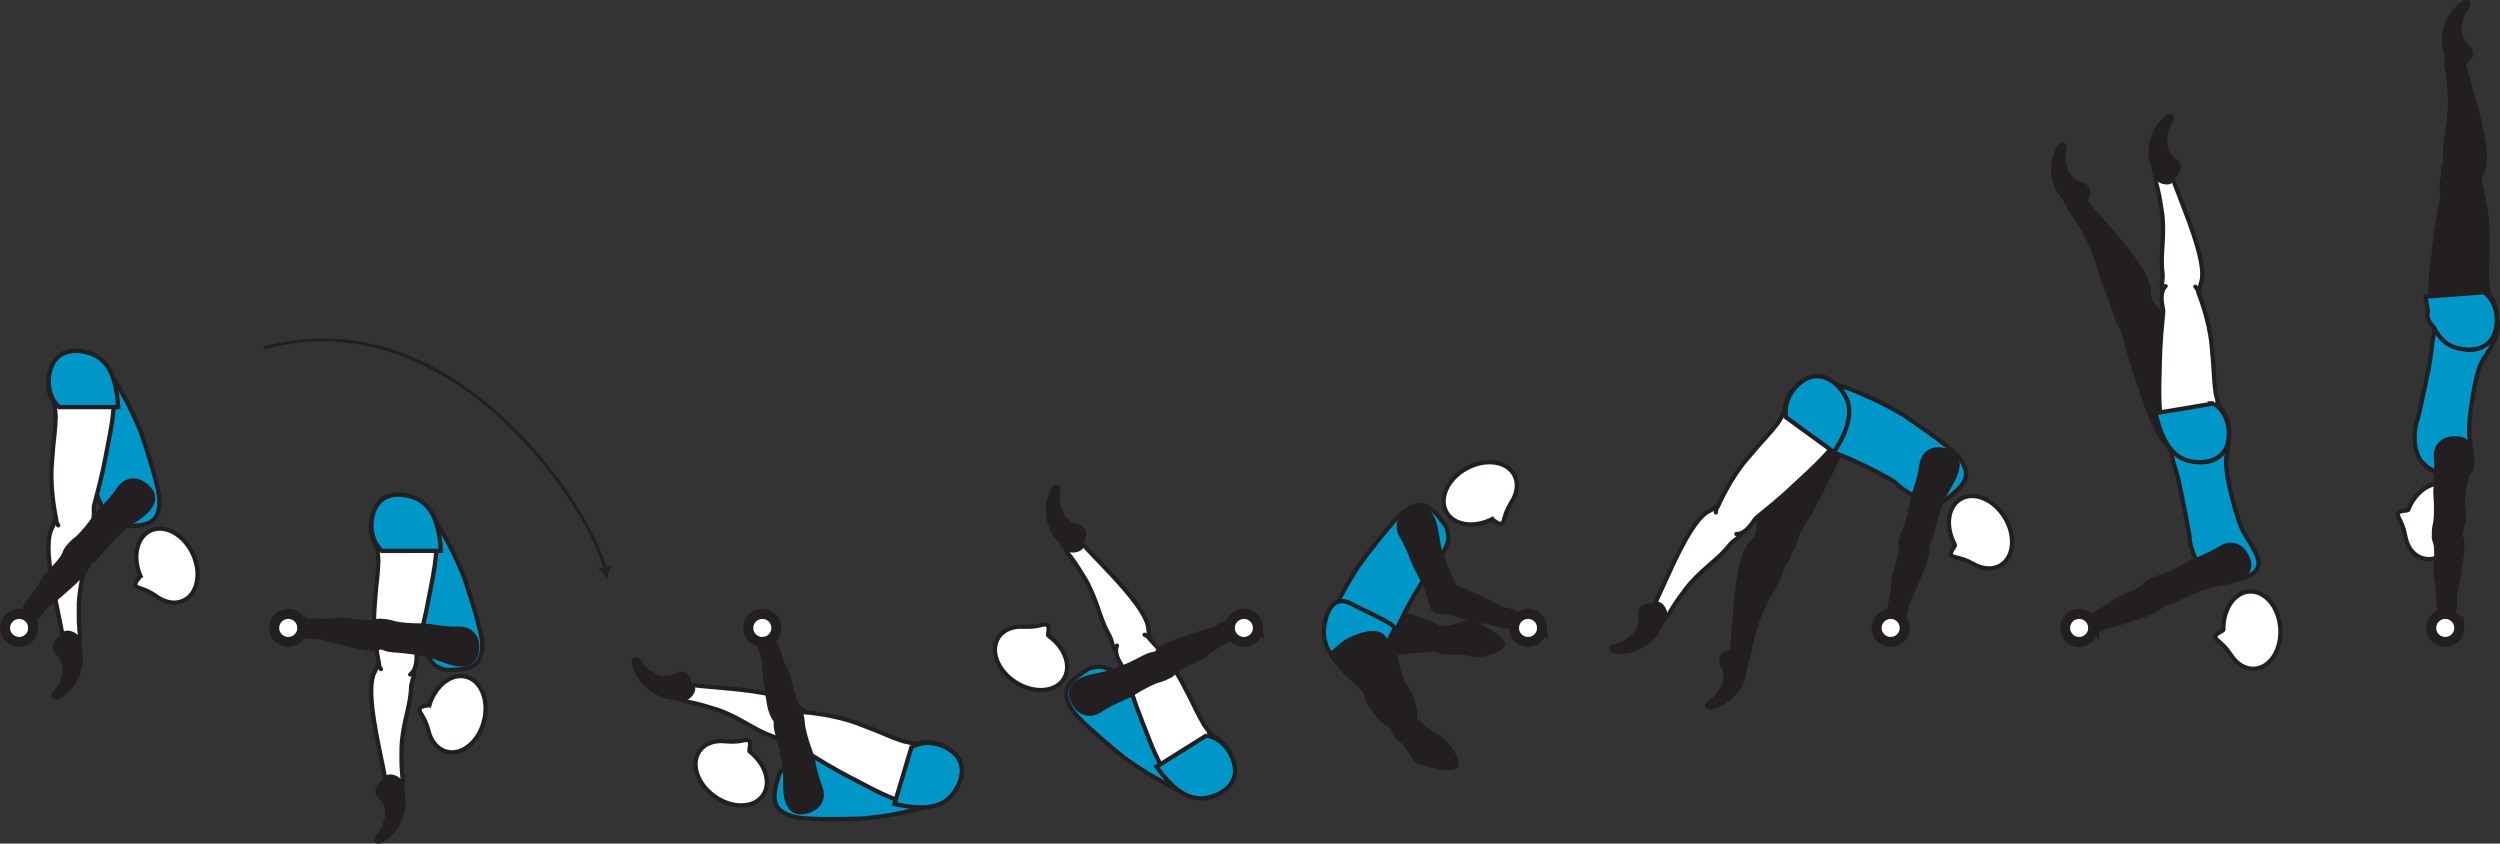 <?xml version="1.0" encoding="UTF-8" standalone="no"?>
<!-- Created with Inkscape (http://www.inkscape.org/) -->

<svg
   version="1.1"
   id="svg1"
   width="330.134"
   height="111.405"
   viewBox="0 0 330.134 111.405"
   sodipodi:docname="cell.svg"
   xmlns:inkscape="http://www.inkscape.org/namespaces/inkscape"
   xmlns:sodipodi="http://sodipodi.sourceforge.net/DTD/sodipodi-0.dtd"
   xmlns="http://www.w3.org/2000/svg"
   xmlns:svg="http://www.w3.org/2000/svg">
  <rect x="0" y="0" width="330.134" height="111.405" fill="#333333" stroke="none"/>
  <sodipodi:namedview
     id="namedview1"
     pagecolor="#ffffff"
     bordercolor="#000000"
     borderopacity="0.25"
     inkscape:showpageshadow="2"
     inkscape:pageopacity="0.0"
     inkscape:pagecheckerboard="0"
     inkscape:deskcolor="#d1d1d1">
    <inkscape:page
       x="0"
       y="0"
       inkscape:label="1"
       id="page1"
       width="330.134"
       height="111.405"
       margin="0"
       bleed="0" />
  </sodipodi:namedview>
  <defs
     id="defs1" />
  <path
     style="fill:#231f20;fill-opacity:1;fill-rule:nonzero;stroke:none"
     d="m 234.957,70.953 c -2.032,-0.991 -2.568,-0.901 -3.036,-0.068 -0.324,0.552 -0.802,0.959 -1.01,1.287 -0.694,1.093 -1.412,3.229 -1.866,9.79 -0.098,1.491 -0.254,3.579 -0.39,4.434 -0.208,1.338 2.157,0.776 2.245,0.249 0.281,-1.687 0.615,-2.828 0.803,-3.421 0.129,-0.412 0.249,-1.162 0.952,-2.678 1.052,-2.297 2.026,-3.51 2.682,-5.526 0.303,-0.932 1.126,-1.438 0.954,-2.51 -0.162,-1.073 -1.334,-1.557 -1.334,-1.557"
     id="path251" />
  <path
     style="fill:none;stroke:#231f20;stroke-width:0.566;stroke-linecap:butt;stroke-linejoin:miter;stroke-miterlimit:4;stroke-dasharray:none;stroke-opacity:1"
     d="m 234.957,70.953 c -2.032,-0.991 -2.568,-0.901 -3.036,-0.068 -0.324,0.552 -0.802,0.959 -1.01,1.287 -0.694,1.093 -1.412,3.229 -1.866,9.79 -0.098,1.491 -0.254,3.579 -0.39,4.434 -0.208,1.338 2.157,0.776 2.245,0.249 0.281,-1.687 0.615,-2.828 0.803,-3.421 0.129,-0.412 0.249,-1.162 0.952,-2.678 1.052,-2.297 2.026,-3.51 2.682,-5.526 0.303,-0.932 1.126,-1.438 0.954,-2.51 -0.162,-1.073 -1.334,-1.557 -1.334,-1.557 z"
     id="path252" />
  <path
     style="fill:#231f20;fill-opacity:1;fill-rule:nonzero;stroke:#231f20;stroke-width:0.566;stroke-linecap:round;stroke-linejoin:round;stroke-miterlimit:4;stroke-dasharray:none;stroke-opacity:1"
     d="m 235.676,73.349 c 1.344,-0.475 1.541,-2.62 1.713,-2.907 2.579,-4.302 2.656,-4.677 4.391,-8.084 2.505,-4.921 3.469,-8.681 1.032,-10.978 -1.663,-1.558 -3.287,-1.735 -4.48,-1.183 -1.323,0.625 -3.249,3.152 -2.249,5.86 l -0.344,1.677 c -0.375,1.104 -0.552,1.651 -0.782,2.176 -0.396,0.923 -0.765,1.928 -1.437,3.772 -1.199,3.26 -1.396,7.094 -1.396,7.094 -0.104,0.296 -0.073,0.573 0.025,0.828"
     id="path253" />
  <path
     style="fill:#231f20;fill-opacity:1;fill-rule:nonzero;stroke:none"
     d="m 227.535,88.166 c -0.76,-1.109 -0.198,-1.928 0.808,-2.193 0.297,-0.083 0.469,-0.463 0.765,-0.515 0.693,-0.125 2.089,0.916 1.521,2.302 -0.037,0.098 -0.114,0.917 -0.26,1.51 -0.292,1.183 -1.448,3.396 -4.026,4.188 -1.224,0.37 -1.214,-0.422 -0.766,-0.72 1.422,-0.957 1.359,-1.317 1.64,-1.702 0.964,-1.302 0.318,-2.87 0.318,-2.87"
     id="path254" />
  <path
     style="fill:none;stroke:#231f20;stroke-width:0.333;stroke-linecap:butt;stroke-linejoin:miter;stroke-miterlimit:4;stroke-dasharray:none;stroke-opacity:1"
     d="m 227.535,88.166 c -0.76,-1.109 -0.198,-1.928 0.808,-2.193 0.297,-0.083 0.469,-0.463 0.765,-0.515 0.693,-0.125 2.089,0.916 1.521,2.302 -0.037,0.098 -0.114,0.917 -0.26,1.51 -0.292,1.183 -1.448,3.396 -4.026,4.188 -1.224,0.37 -1.214,-0.422 -0.766,-0.72 1.422,-0.957 1.359,-1.317 1.64,-1.702 0.964,-1.302 0.318,-2.87 0.318,-2.87 z"
     id="path255" />
  <path
     style="fill:#231f20;fill-opacity:1;fill-rule:nonzero;stroke:none"
     d="m 194.389,82.254 c -0.577,-0.322 -1.989,0.803 -3.953,0.708 -0.4,-0.02 -0.739,0.158 -1.088,0.272 -1.437,0.474 -2.475,1.692 1.177,2.843 0.511,0.157 2.594,-0.099 3.323,0.193 1.724,0.703 4.729,-0.724 4.62,-1.229 -0.224,-1.099 -4.079,-2.787 -4.079,-2.787"
     id="path256" />
  <path
     style="fill:none;stroke:#231f20;stroke-width:0.645;stroke-linecap:round;stroke-linejoin:round;stroke-miterlimit:4;stroke-dasharray:none;stroke-opacity:1"
     d="m 194.389,82.254 c -0.577,-0.322 -1.989,0.803 -3.953,0.708 -0.4,-0.02 -0.739,0.158 -1.088,0.272 -1.437,0.474 -2.475,1.692 1.177,2.843 0.511,0.157 2.594,-0.099 3.323,0.193 1.724,0.703 4.729,-0.724 4.62,-1.229 -0.224,-1.099 -4.079,-2.787 -4.079,-2.787 z"
     id="path257" />
  <path
     style="fill:#231f20;fill-opacity:1;fill-rule:nonzero;stroke:none"
     d="m 176.119,85.478 c 0.921,1.162 1.636,2.792 7.806,1.027 2.506,-0.713 8.022,-0.276 7.934,-1.407 -0.23,-3.082 -7.23,-3.984 -8.314,-4.849 -1.338,-1.068 -6.052,-0.708 -7.172,0.256 -2.609,2.244 -0.254,4.973 -0.254,4.973"
     id="path258" />
  <path
     style="fill:none;stroke:#231f20;stroke-width:0.32;stroke-linecap:butt;stroke-linejoin:miter;stroke-miterlimit:4;stroke-dasharray:none;stroke-opacity:1"
     d="m 176.119,85.478 c 0.921,1.162 1.636,2.792 7.806,1.027 2.506,-0.713 8.022,-0.276 7.934,-1.407 -0.23,-3.082 -7.23,-3.984 -8.314,-4.849 -1.338,-1.068 -6.052,-0.708 -7.172,0.256 -2.609,2.244 -0.254,4.973 -0.254,4.973 z"
     id="path259" />
  <path
     style="fill:#231f20;fill-opacity:1;fill-rule:nonzero;stroke:none"
     d="m 325.681,5.875 c 1.099,0.786 0.849,1.745 0,2.344 -0.251,0.177 -0.281,0.588 -0.541,0.744 -0.61,0.354 -2.282,-0.14 -2.219,-1.64 0,-0.104 -0.209,-0.896 -0.276,-1.516 -0.136,-1.203 0.187,-3.678 2.343,-5.307 1.016,-0.771 1.281,-0.027 0.969,0.411 -1.011,1.385 -0.828,1.704 -0.964,2.161 -0.448,1.557 0.688,2.803 0.688,2.803"
     id="path260" />
  <path
     style="fill:none;stroke:#231f20;stroke-width:0.333;stroke-linecap:butt;stroke-linejoin:miter;stroke-miterlimit:4;stroke-dasharray:none;stroke-opacity:1"
     d="m 325.681,5.875 c 1.099,0.786 0.849,1.745 0,2.344 -0.251,0.177 -0.281,0.588 -0.541,0.744 -0.61,0.354 -2.282,-0.14 -2.219,-1.64 0,-0.104 -0.209,-0.896 -0.276,-1.516 -0.136,-1.203 0.187,-3.678 2.343,-5.307 1.016,-0.771 1.281,-0.027 0.969,0.411 -1.011,1.385 -0.828,1.704 -0.964,2.161 -0.448,1.557 0.688,2.803 0.688,2.803 z"
     id="path261" />
  <path
     style="fill:#231f20;fill-opacity:1;fill-rule:nonzero;stroke:none"
     d="m 324.629,24.593 c 2.249,0.23 2.719,-0.03 2.875,-0.978 0.109,-0.631 0.426,-1.178 0.51,-1.558 0.271,-1.265 0.214,-3.51 -1.62,-9.838 -0.416,-1.427 -0.984,-3.448 -1.15,-4.292 -0.266,-1.328 -2.298,0.01 -2.199,0.536 0.313,1.688 0.396,2.865 0.423,3.49 0.025,0.427 0.161,1.176 0.03,2.839 -0.202,2.52 -0.697,3.995 -0.62,6.109 0.032,0.979 -0.566,1.744 -0.041,2.687 0.527,0.953 1.792,1.005 1.792,1.005"
     id="path262" />
  <path
     style="fill:none;stroke:#231f20;stroke-width:0.566;stroke-linecap:butt;stroke-linejoin:miter;stroke-miterlimit:4;stroke-dasharray:none;stroke-opacity:1"
     d="m 324.629,24.593 c 2.249,0.23 2.719,-0.03 2.875,-0.978 0.109,-0.631 0.426,-1.178 0.51,-1.558 0.271,-1.265 0.214,-3.51 -1.62,-9.838 -0.416,-1.427 -0.984,-3.448 -1.15,-4.292 -0.266,-1.328 -2.298,0.01 -2.199,0.536 0.313,1.688 0.396,2.865 0.423,3.49 0.025,0.427 0.161,1.176 0.03,2.839 -0.202,2.52 -0.697,3.995 -0.62,6.109 0.032,0.979 -0.566,1.744 -0.041,2.687 0.527,0.953 1.792,1.005 1.792,1.005 z"
     id="path263" />
  <path
     style="fill:#0098c9;fill-opacity:1;fill-rule:nonzero;stroke:none"
     d="m 326.722,51.301 c 0.594,-3.077 1.063,-3.672 1.579,-4.432 3.244,-4.786 0.833,-6.286 -2.047,-6.317 -3.39,-0.037 -4.609,-0.12 -5.224,6.145 -0.162,1.745 -1.688,8.344 -1.688,8.344 -0.864,2.292 -0.484,4.984 0.542,6.021 1.084,1.083 0.729,0.572 1.917,1.396 1.129,0.791 3.312,0.958 4.181,0.072 0.834,-0.838 0.418,-2.453 0.115,-4.858 -0.233,-1.896 0.625,-6.371 0.625,-6.371"
     id="path264" />
  <path
     style="fill:none;stroke:#231f20;stroke-width:0.566;stroke-linecap:butt;stroke-linejoin:miter;stroke-miterlimit:4;stroke-dasharray:none;stroke-opacity:1"
     d="m 326.722,51.301 c 0.594,-3.077 1.063,-3.672 1.579,-4.432 3.244,-4.786 0.833,-6.286 -2.047,-6.317 -3.39,-0.037 -4.609,-0.12 -5.224,6.145 -0.162,1.745 -1.688,8.344 -1.688,8.344 -0.864,2.292 -0.484,4.984 0.542,6.021 1.084,1.083 0.729,0.572 1.917,1.396 1.129,0.791 3.312,0.958 4.181,0.072 0.834,-0.838 0.418,-2.453 0.115,-4.858 -0.233,-1.896 0.625,-6.371 0.625,-6.371 z"
     id="path265" />
  <path
     style="fill:#0098c9;fill-opacity:1;fill-rule:nonzero;stroke:none"
     d="m 294.421,64.301 c -0.657,-3.063 -0.464,-3.796 -0.286,-4.697 1.098,-5.678 -1.704,-6.11 -4.366,-5 -3.134,1.292 -4.286,1.697 -2.385,7.697 0.532,1.672 1.724,8.339 1.724,8.339 0.104,2.442 1.511,4.77 2.86,5.322 1.427,0.574 0.9,0.24 2.312,0.532 1.349,0.282 3.423,-0.422 3.875,-1.573 0.437,-1.104 -0.583,-2.427 -1.802,-4.516 -0.964,-1.656 -1.932,-6.104 -1.932,-6.104"
     id="path266" />
  <path
     style="fill:none;stroke:#231f20;stroke-width:0.566;stroke-linecap:butt;stroke-linejoin:miter;stroke-miterlimit:4;stroke-dasharray:none;stroke-opacity:1"
     d="m 294.421,64.301 c -0.657,-3.063 -0.464,-3.796 -0.286,-4.697 1.098,-5.678 -1.704,-6.11 -4.366,-5 -3.134,1.292 -4.286,1.697 -2.385,7.697 0.532,1.672 1.724,8.339 1.724,8.339 0.104,2.442 1.511,4.77 2.86,5.322 1.427,0.574 0.9,0.24 2.312,0.532 1.349,0.282 3.423,-0.422 3.875,-1.573 0.437,-1.104 -0.583,-2.427 -1.802,-4.516 -0.964,-1.656 -1.932,-6.104 -1.932,-6.104 z"
     id="path267" />
  <path
     style="fill:#ffffff;fill-opacity:1;fill-rule:nonzero;stroke:none"
     d="m 318.014,67.296 c -0.104,0.224 -1.234,0.026 -1.365,0.532 -0.129,0.51 0.563,0.89 0.948,2.844 l 0.005,0.02 c 0.235,1.437 1.011,2.584 2.199,2.99 1.968,0.671 4.296,-0.958 5.203,-3.625 0.917,-2.677 0.057,-5.385 -1.907,-6.057 -1.88,-0.642 -4.104,0.822 -5.083,3.296"
     id="path268" />
  <path
     style="fill:none;stroke:#231f20;stroke-width:0.566;stroke-linecap:butt;stroke-linejoin:miter;stroke-miterlimit:4;stroke-dasharray:none;stroke-opacity:1"
     d="m 318.014,67.296 c -0.104,0.224 -1.234,0.026 -1.365,0.532 -0.129,0.51 0.563,0.89 0.948,2.844 l 0.005,0.02 c 0.235,1.437 1.011,2.584 2.199,2.99 1.968,0.671 4.296,-0.958 5.203,-3.625 0.917,-2.677 0.057,-5.385 -1.907,-6.057 -1.88,-0.642 -4.104,0.822 -5.083,3.296 z"
     id="path269" />
  <path
     style="fill:#231f20;fill-opacity:1;fill-rule:nonzero;stroke:none"
     d="m 325.425,22.26 c -3.937,-0.745 -2.812,3.183 -2.905,3.651 -0.943,4.922 -0.886,5.297 -1.344,9.094 -0.662,5.49 -0.271,9.348 2.806,10.667 2.09,0.89 3.683,0.5 4.61,-0.434 1.026,-1.036 1.974,-4.071 0.1,-6.275 l -0.256,-1.692 c -0.026,-1.162 -0.047,-1.735 -0.011,-2.308 0.057,-1.004 0.057,-2.078 0.057,-4.036 0.006,-3.474 -1.129,-7.14 -1.129,-7.14 -0.027,-1.251 -1.928,-1.527 -1.928,-1.527"
     id="path270" />
  <path
     style="fill:none;stroke:#231f20;stroke-width:0.566;stroke-linecap:butt;stroke-linejoin:miter;stroke-miterlimit:4;stroke-dasharray:none;stroke-opacity:1"
     d="m 325.425,22.26 c -3.937,-0.745 -2.812,3.183 -2.905,3.651 -0.943,4.922 -0.886,5.297 -1.344,9.094 -0.662,5.49 -0.271,9.348 2.806,10.667 2.09,0.89 3.683,0.5 4.61,-0.434 1.026,-1.036 1.974,-4.071 0.1,-6.275 l -0.256,-1.692 c -0.026,-1.162 -0.047,-1.735 -0.011,-2.308 0.057,-1.004 0.057,-2.078 0.057,-4.036 0.006,-3.474 -1.129,-7.14 -1.129,-7.14 -0.027,-1.251 -1.928,-1.527 -1.928,-1.527 z"
     id="path271" />
  <path
     style="fill:#0098c9;fill-opacity:1;fill-rule:nonzero;stroke:none"
     d="m 328.088,38.588 -7.792,0.584 c 0.088,0.651 0.208,1.249 0.338,1.817 -0.005,0.083 -0.016,0.162 -0.032,0.23 -0.197,0.786 0.183,1.292 0.839,2.093 0.693,1.39 1.683,2.328 3.12,2.672 2.208,0.53 3.708,-0.115 4.469,-1.192 0.838,-1.194 1.271,-4.344 -0.942,-6.204"
     id="path272" />
  <path
     style="fill:none;stroke:#231f20;stroke-width:0.566;stroke-linecap:butt;stroke-linejoin:miter;stroke-miterlimit:4;stroke-dasharray:none;stroke-opacity:1"
     d="m 328.088,38.588 -7.792,0.584 c 0.088,0.651 0.208,1.249 0.338,1.817 -0.005,0.083 -0.016,0.162 -0.032,0.23 -0.197,0.786 0.183,1.292 0.839,2.093 0.693,1.39 1.683,2.328 3.12,2.672 2.208,0.53 3.708,-0.115 4.469,-1.192 0.838,-1.194 1.271,-4.344 -0.942,-6.204 z"
     id="path273" />
  <path
     style="fill:#231f20;fill-opacity:1;fill-rule:nonzero;stroke:none"
     d="m 322.192,80.557 c -0.35,-0.541 -0.063,-2.469 -0.459,-4.027 -0.265,-1.057 0.208,-3.76 -0.136,-4.792 -0.312,-0.937 -0.364,-1.4 0.652,-1.942 0.599,-0.323 1.963,-0.552 2.229,-0.114 0.61,1.026 0.739,1.963 0.656,3.026 -0.089,1.213 -0.63,4.478 -0.781,5.073 -0.391,1.473 -0.095,2.145 -0.161,2.547 -0.12,0.749 -0.443,0.89 -0.943,0.916 -0.959,0.048 -1.057,-0.687 -1.057,-0.687"
     id="path274" />
  <path
     style="fill:none;stroke:#231f20;stroke-width:0.566;stroke-linecap:butt;stroke-linejoin:miter;stroke-miterlimit:4;stroke-dasharray:none;stroke-opacity:1"
     d="m 322.192,80.557 c -0.35,-0.541 -0.063,-2.469 -0.459,-4.027 -0.265,-1.057 0.208,-3.76 -0.136,-4.792 -0.312,-0.937 -0.364,-1.4 0.652,-1.942 0.599,-0.323 1.963,-0.552 2.229,-0.114 0.61,1.026 0.739,1.963 0.656,3.026 -0.089,1.213 -0.63,4.478 -0.781,5.073 -0.391,1.473 -0.095,2.145 -0.161,2.547 -0.12,0.749 -0.443,0.89 -0.943,0.916 -0.959,0.048 -1.057,-0.687 -1.057,-0.687 z"
     id="path275" />
  <path
     style="fill:#231f20;fill-opacity:1;fill-rule:nonzero;stroke:none"
     d="m 322.228,71.5 c -1.292,-0.151 -0.688,-2.099 -0.615,-2.631 0.084,-0.541 0.136,-2.093 0.016,-3.312 -0.115,-1.219 0.26,-2.792 0.047,-5.104 -0.115,-1.219 0.546,-2.475 2.317,-2.568 1.756,-0.084 2.464,0.869 2.38,2.359 -0.083,1.494 -0.796,2.865 -0.989,4.365 -0.187,1.5 -0.244,3.041 -0.23,4.26 0.022,1.38 -0.489,2.068 -0.926,2.26 -1.094,0.485 -2,0.371 -2,0.371"
     id="path276" />
  <path
     style="fill:none;stroke:#231f20;stroke-width:0.566;stroke-linecap:butt;stroke-linejoin:miter;stroke-miterlimit:4;stroke-dasharray:none;stroke-opacity:1"
     d="m 322.228,71.5 c -1.292,-0.151 -0.688,-2.099 -0.615,-2.631 0.084,-0.541 0.136,-2.093 0.016,-3.312 -0.115,-1.219 0.26,-2.792 0.047,-5.104 -0.115,-1.219 0.546,-2.475 2.317,-2.568 1.756,-0.084 2.464,0.869 2.38,2.359 -0.083,1.494 -0.796,2.865 -0.989,4.365 -0.187,1.5 -0.244,3.041 -0.23,4.26 0.022,1.38 -0.489,2.068 -0.926,2.26 -1.094,0.485 -2,0.371 -2,0.371 z"
     id="path277" />
  <path
     style="fill:#0098c9;fill-opacity:1;fill-rule:nonzero;stroke:none"
     d="m 179.389,74.749 c -1.885,2.959 -2.244,3.871 -2.765,4.88 -2.651,5.141 -1.745,6.057 0.339,7.245 2.942,1.688 4.718,2.323 7.301,-3.416 1.959,-4.354 4.037,-7.313 4.037,-7.313 1.454,-1.177 3.12,-4.359 2.984,-5.26 -0.24,-1.521 -0.24,-1.219 -1.088,-2.385 -1.573,-2.167 -2.766,-2.006 -3.838,-1.5 -1.079,0.51 -1.814,1.234 -3.604,3.401 -1.396,1.676 -3.366,4.348 -3.366,4.348"
     id="path278" />
  <path
     style="fill:none;stroke:#231f20;stroke-width:0.566;stroke-linecap:butt;stroke-linejoin:miter;stroke-miterlimit:4;stroke-dasharray:none;stroke-opacity:1"
     d="m 179.389,74.749 c -1.885,2.959 -2.244,3.871 -2.765,4.88 -2.651,5.141 -1.745,6.057 0.339,7.245 2.942,1.688 4.718,2.323 7.301,-3.416 1.959,-4.354 4.037,-7.313 4.037,-7.313 1.454,-1.177 3.12,-4.359 2.984,-5.26 -0.24,-1.521 -0.24,-1.219 -1.088,-2.385 -1.573,-2.167 -2.766,-2.006 -3.838,-1.5 -1.079,0.51 -1.814,1.234 -3.604,3.401 -1.396,1.676 -3.366,4.348 -3.366,4.348 z"
     id="path279" />
  <path
     style="fill:#ffffff;fill-opacity:1;fill-rule:nonzero;stroke:none"
     d="m 196.957,68.604 c 0.224,-0.09 0.927,0.817 1.359,0.53 0.443,-0.286 0.188,-1.03 1.229,-2.729 l 0.011,-0.02 c 0.803,-1.213 1,-2.589 0.401,-3.688 -0.994,-1.823 -3.808,-2.208 -6.286,-0.849 -2.484,1.349 -3.683,3.928 -2.688,5.745 0.948,1.751 3.573,2.172 5.974,1.011"
     id="path280" />
  <path
     style="fill:none;stroke:#231f20;stroke-width:0.566;stroke-linecap:butt;stroke-linejoin:miter;stroke-miterlimit:4;stroke-dasharray:none;stroke-opacity:1"
     d="m 196.957,68.604 c 0.224,-0.09 0.927,0.817 1.359,0.53 0.443,-0.286 0.188,-1.03 1.229,-2.729 l 0.011,-0.02 c 0.803,-1.213 1,-2.589 0.401,-3.688 -0.994,-1.823 -3.808,-2.208 -6.286,-0.849 -2.484,1.349 -3.683,3.928 -2.688,5.745 0.948,1.751 3.573,2.172 5.974,1.011 z"
     id="path281" />
  <path
     style="fill:#231f20;fill-opacity:1;fill-rule:nonzero;stroke:none"
     d="m 199.28,82.702 c -0.62,0.183 -2.385,-0.634 -3.995,-0.697 -1.084,-0.043 -3.546,-1.256 -4.63,-1.219 -0.99,0.036 -1.448,-0.042 -1.682,-1.166 -0.141,-0.667 0.02,-2.048 0.515,-2.172 1.157,-0.298 2.089,-0.156 3.089,0.218 1.14,0.427 4.126,1.864 4.651,2.178 1.303,0.79 2.031,0.692 2.396,0.874 0.688,0.328 0.729,0.672 0.615,1.162 -0.224,0.932 -0.959,0.822 -0.959,0.822"
     id="path282" />
  <path
     style="fill:none;stroke:#231f20;stroke-width:0.566;stroke-linecap:butt;stroke-linejoin:miter;stroke-miterlimit:4;stroke-dasharray:none;stroke-opacity:1"
     d="m 199.28,82.702 c -0.62,0.183 -2.385,-0.634 -3.995,-0.697 -1.084,-0.043 -3.546,-1.256 -4.63,-1.219 -0.99,0.036 -1.448,-0.042 -1.682,-1.166 -0.141,-0.667 0.02,-2.048 0.515,-2.172 1.157,-0.298 2.089,-0.156 3.089,0.218 1.14,0.427 4.126,1.864 4.651,2.178 1.303,0.79 2.031,0.692 2.396,0.874 0.688,0.328 0.729,0.672 0.615,1.162 -0.224,0.932 -0.959,0.822 -0.959,0.822 z"
     id="path283" />
  <path
     style="fill:#231f20;fill-opacity:1;fill-rule:nonzero;stroke:none"
     d="m 190.307,80.53 c -1.224,0.423 -1.516,-1.593 -1.678,-2.109 -0.156,-0.525 -0.776,-1.953 -1.401,-3 -0.625,-1.052 -0.959,-2.629 -2.145,-4.635 -0.626,-1.052 -0.563,-2.469 1,-3.308 1.546,-0.833 2.593,-0.27 3.156,1.115 0.568,1.385 0.505,2.921 0.978,4.365 0.47,1.438 1.084,2.854 1.615,3.947 0.604,1.24 0.443,2.084 0.131,2.444 -0.782,0.9 -1.656,1.181 -1.656,1.181"
     id="path284" />
  <path
     style="fill:none;stroke:#231f20;stroke-width:0.566;stroke-linecap:butt;stroke-linejoin:miter;stroke-miterlimit:4;stroke-dasharray:none;stroke-opacity:1"
     d="m 190.307,80.53 c -1.224,0.423 -1.516,-1.593 -1.678,-2.109 -0.156,-0.525 -0.776,-1.953 -1.401,-3 -0.625,-1.052 -0.959,-2.629 -2.145,-4.635 -0.626,-1.052 -0.563,-2.469 1,-3.308 1.546,-0.833 2.593,-0.27 3.156,1.115 0.568,1.385 0.505,2.921 0.978,4.365 0.47,1.438 1.084,2.854 1.615,3.947 0.604,1.24 0.443,2.084 0.131,2.444 -0.782,0.9 -1.656,1.181 -1.656,1.181 z"
     id="path285" />
  <path
     style="fill:#231f20;fill-opacity:1;fill-rule:nonzero;stroke:none"
     d="m 175.785,83.218 c -0.453,1.411 -1.412,2.911 3.484,7.063 1.99,1.681 4.688,6.511 5.584,5.812 2.432,-1.907 -0.708,-8.229 -0.594,-9.609 0.146,-1.703 -2.776,-5.422 -4.198,-5.818 -3.312,-0.922 -4.276,2.552 -4.276,2.552"
     id="path286" />
  <path
     style="fill:none;stroke:#231f20;stroke-width:0.566;stroke-linecap:butt;stroke-linejoin:miter;stroke-miterlimit:4;stroke-dasharray:none;stroke-opacity:1"
     d="m 175.785,83.218 c -0.453,1.411 -1.412,2.911 3.484,7.063 1.99,1.681 4.688,6.511 5.584,5.812 2.432,-1.907 -0.708,-8.229 -0.594,-9.609 0.146,-1.703 -2.776,-5.422 -4.198,-5.818 -3.312,-0.922 -4.276,2.552 -4.276,2.552 z"
     id="path287" />
  <path
     style="fill:#0098c9;fill-opacity:1;fill-rule:nonzero;stroke:none"
     d="m 18.588,57 c -1.36,-3.24 -1.901,-4.052 -2.439,-5.058 -2.708,-5.109 -3.984,-4.88 -6.145,-3.849 -3.062,1.459 -4.593,2.552 -1.349,7.948 2.459,4.093 3.704,7.484 3.704,7.484 0.145,1.865 1.807,5.047 2.624,5.448 1.387,0.672 1.136,0.5 2.589,0.469 2.672,-0.062 3.214,-1.136 3.411,-2.308 0.199,-1.172 0.016,-2.192 -0.739,-4.896 -0.584,-2.098 -1.656,-5.238 -1.656,-5.238"
     id="path288" />
  <path
     style="fill:none;stroke:#231f20;stroke-width:0.566;stroke-linecap:butt;stroke-linejoin:miter;stroke-miterlimit:4;stroke-dasharray:none;stroke-opacity:1"
     d="m 18.588,57 c -1.36,-3.24 -1.901,-4.052 -2.439,-5.058 -2.708,-5.109 -3.984,-4.88 -6.145,-3.849 -3.062,1.459 -4.593,2.552 -1.349,7.948 2.459,4.093 3.704,7.484 3.704,7.484 0.145,1.865 1.807,5.047 2.624,5.448 1.387,0.672 1.136,0.5 2.589,0.469 2.672,-0.062 3.214,-1.136 3.411,-2.308 0.199,-1.172 0.016,-2.192 -0.739,-4.896 -0.584,-2.098 -1.656,-5.238 -1.656,-5.238 z"
     id="path289" />
  <path
     style="fill:#ffffff;fill-opacity:1;fill-rule:nonzero;stroke:none"
     d="m 10.207,67.973 c -2.228,-0.391 -2.719,-0.167 -2.943,0.765 -0.156,0.62 -0.509,1.142 -0.619,1.516 -0.37,1.24 -0.48,3.49 0.875,9.927 0.312,1.459 0.729,3.511 0.833,4.371 0.167,1.344 2.286,0.161 2.229,-0.375 -0.188,-1.699 -0.178,-2.885 -0.167,-3.511 0.02,-0.428 -0.068,-1.182 0.186,-2.828 0.391,-2.5 0.995,-3.937 1.079,-6.052 0.036,-0.98 0.688,-1.693 0.23,-2.677 -0.448,-0.989 -1.704,-1.136 -1.704,-1.136"
     id="path290" />
  <path
     style="fill:none;stroke:#231f20;stroke-width:0.566;stroke-linecap:butt;stroke-linejoin:miter;stroke-miterlimit:4;stroke-dasharray:none;stroke-opacity:1"
     d="m 10.207,67.973 c -2.228,-0.391 -2.719,-0.167 -2.943,0.765 -0.156,0.62 -0.509,1.142 -0.619,1.516 -0.37,1.24 -0.48,3.49 0.875,9.927 0.312,1.459 0.729,3.511 0.833,4.371 0.167,1.344 2.286,0.161 2.229,-0.375 -0.188,-1.699 -0.178,-2.885 -0.167,-3.511 0.02,-0.428 -0.068,-1.182 0.186,-2.828 0.391,-2.5 0.995,-3.937 1.079,-6.052 0.036,-0.98 0.688,-1.693 0.23,-2.677 -0.448,-0.989 -1.704,-1.136 -1.704,-1.136 z"
     id="path291" />
  <path
     style="fill:#ffffff;fill-opacity:1;fill-rule:nonzero;stroke:none"
     d="m 18.51,75.994 c 0.083,0.23 -0.864,0.88 -0.604,1.334 0.266,0.453 1.026,0.24 2.667,1.369 l 0.016,0.016 c 1.167,0.859 2.531,1.14 3.661,0.593 1.875,-0.896 2.405,-3.681 1.187,-6.229 -1.213,-2.552 -3.724,-3.891 -5.593,-2.995 -1.798,0.855 -2.36,3.454 -1.333,5.912"
     id="path292" />
  <path
     style="fill:none;stroke:#231f20;stroke-width:0.566;stroke-linecap:butt;stroke-linejoin:miter;stroke-miterlimit:4;stroke-dasharray:none;stroke-opacity:1"
     d="m 18.51,75.994 c 0.083,0.23 -0.864,0.88 -0.604,1.334 0.266,0.453 1.026,0.24 2.667,1.369 l 0.016,0.016 c 1.167,0.859 2.531,1.14 3.661,0.593 1.875,-0.896 2.405,-3.681 1.187,-6.229 -1.213,-2.552 -3.724,-3.891 -5.593,-2.995 -1.798,0.855 -2.36,3.454 -1.333,5.912 z"
     id="path293" />
  <path
     style="fill:#ffffff;fill-opacity:1;fill-rule:nonzero;stroke:#231f20;stroke-width:0.566;stroke-linecap:round;stroke-linejoin:round;stroke-miterlimit:4;stroke-dasharray:none;stroke-opacity:1"
     d="m 11.551,70.088 c 1.156,-0.828 0.766,-2.943 0.855,-3.266 1.307,-4.844 1.276,-5.224 2.016,-8.974 1.072,-5.422 0.968,-9.296 -2.005,-10.848 -2.016,-1.042 -3.636,-0.771 -4.631,0.088 -1.098,0.964 -2.265,3.917 -0.562,6.256 l 0.131,1.702 c -0.063,1.162 -0.09,1.735 -0.162,2.307 -0.131,0.996 -0.214,2.063 -0.36,4.021 -0.261,3.459 0.593,7.208 0.593,7.208 -0.015,0.308 0.095,0.568 0.256,0.787"
     id="path294" />
  <path
     style="fill:#0098c9;fill-opacity:1;fill-rule:nonzero;stroke:none"
     d="m 11.864,46.65 c -2.161,-0.697 -3.709,-0.161 -4.548,0.855 -0.921,1.129 -1.593,4.239 0.48,6.255 H 15.609 c -0.23,-3.755 -1.224,-6.307 -3.744,-7.11"
     id="path295" />
  <path
     style="fill:none;stroke:#231f20;stroke-width:0.566;stroke-linecap:butt;stroke-linejoin:miter;stroke-miterlimit:4;stroke-dasharray:none;stroke-opacity:1"
     d="m 11.864,46.65 c -2.161,-0.697 -3.709,-0.161 -4.548,0.855 -0.921,1.129 -1.593,4.239 0.48,6.255 H 15.609 c -0.23,-3.755 -1.224,-6.307 -3.744,-7.11 z"
     id="path296" />
  <path
     style="fill:#231f20;fill-opacity:1;fill-rule:nonzero;stroke:none"
     d="m 3.296,80.338 c 0.078,-0.641 1.526,-1.942 2.219,-3.396 0.468,-0.98 2.563,-2.761 2.954,-3.77 0.358,-0.923 0.609,-1.319 1.738,-1.084 0.667,0.136 1.871,0.828 1.787,1.333 -0.177,1.177 -0.681,1.98 -1.421,2.751 -0.844,0.874 -3.344,3.046 -3.838,3.41 -1.24,0.88 -1.443,1.595 -1.751,1.855 -0.572,0.5 -0.905,0.407 -1.307,0.104 -0.771,-0.573 -0.38,-1.203 -0.38,-1.203"
     id="path297" />
  <path
     style="fill:none;stroke:#231f20;stroke-width:0.566;stroke-linecap:butt;stroke-linejoin:miter;stroke-miterlimit:4;stroke-dasharray:none;stroke-opacity:1"
     d="m 3.296,80.338 c 0.078,-0.641 1.526,-1.942 2.219,-3.396 0.468,-0.98 2.563,-2.761 2.954,-3.77 0.358,-0.923 0.609,-1.319 1.738,-1.084 0.667,0.136 1.871,0.828 1.787,1.333 -0.177,1.177 -0.681,1.98 -1.421,2.751 -0.844,0.874 -3.344,3.046 -3.838,3.41 -1.24,0.88 -1.443,1.595 -1.751,1.855 -0.572,0.5 -0.905,0.407 -1.307,0.104 -0.771,-0.573 -0.38,-1.203 -0.38,-1.203 z"
     id="path298" />
  <path
     style="fill:#231f20;fill-opacity:1;fill-rule:nonzero;stroke:none"
     d="m 9.103,73.385 c -0.896,-0.937 0.808,-2.052 1.209,-2.417 0.405,-0.364 1.438,-1.526 2.124,-2.542 0.688,-1.01 1.98,-1.978 3.292,-3.901 0.688,-1.011 2,-1.557 3.417,-0.495 1.411,1.052 1.348,2.235 0.328,3.334 -1.016,1.098 -2.438,1.698 -3.543,2.729 -1.098,1.032 -2.129,2.193 -2.891,3.136 -0.869,1.077 -1.702,1.285 -2.161,1.151 -1.145,-0.323 -1.776,-0.995 -1.776,-0.995"
     id="path299" />
  <path
     style="fill:none;stroke:#231f20;stroke-width:0.566;stroke-linecap:butt;stroke-linejoin:miter;stroke-miterlimit:4;stroke-dasharray:none;stroke-opacity:1"
     d="m 9.103,73.385 c -0.896,-0.937 0.808,-2.052 1.209,-2.417 0.405,-0.364 1.438,-1.526 2.124,-2.542 0.688,-1.01 1.98,-1.978 3.292,-3.901 0.688,-1.011 2,-1.557 3.417,-0.495 1.411,1.052 1.348,2.235 0.328,3.334 -1.016,1.098 -2.438,1.698 -3.543,2.729 -1.098,1.032 -2.129,2.193 -2.891,3.136 -0.869,1.077 -1.702,1.285 -2.161,1.151 -1.145,-0.323 -1.776,-0.995 -1.776,-0.995 z"
     id="path300" />
  <path
     style="fill:#231f20;fill-opacity:1;fill-rule:nonzero;stroke:none"
     d="m 7.765,86.562 c -1.041,-0.865 -0.719,-1.802 0.172,-2.333 0.266,-0.157 0.328,-0.573 0.599,-0.704 0.631,-0.307 2.261,0.313 2.094,1.803 -0.016,0.098 0.14,0.91 0.156,1.525 0.047,1.215 -0.459,3.657 -2.729,5.125 -1.073,0.688 -1.281,-0.073 -0.932,-0.484 1.109,-1.308 0.948,-1.636 1.115,-2.084 0.573,-1.52 -0.474,-2.848 -0.474,-2.848"
     id="path301" />
  <path
     style="fill:none;stroke:#231f20;stroke-width:0.333;stroke-linecap:butt;stroke-linejoin:miter;stroke-miterlimit:4;stroke-dasharray:none;stroke-opacity:1"
     d="m 7.765,86.562 c -1.041,-0.865 -0.719,-1.802 0.172,-2.333 0.266,-0.157 0.328,-0.573 0.599,-0.704 0.631,-0.307 2.261,0.313 2.094,1.803 -0.016,0.098 0.14,0.91 0.156,1.525 0.047,1.215 -0.459,3.657 -2.729,5.125 -1.073,0.688 -1.281,-0.073 -0.932,-0.484 1.109,-1.308 0.948,-1.636 1.115,-2.084 0.573,-1.52 -0.474,-2.848 -0.474,-2.848 z"
     id="path302" />
  <path
     style="fill:#0098c9;fill-opacity:1;fill-rule:nonzero;stroke:none"
     d="m 114.16,108.077 c 3.49,-0.375 4.423,-0.656 5.543,-0.885 5.667,-1.124 5.817,-2.411 5.452,-4.776 -0.52,-3.354 -1.124,-5.135 -7.224,-3.578 -4.629,1.182 -8.239,1.396 -8.239,1.396 -1.824,-0.396 -5.354,0.28 -5.969,0.952 -1.041,1.131 -0.807,0.943 -1.188,2.339 -0.713,2.579 0.157,3.407 1.224,3.933 1.063,0.531 2.095,0.651 4.901,0.703 2.183,0.041 5.5,-0.084 5.5,-0.084"
     id="path303" />
  <path
     style="fill:none;stroke:#231f20;stroke-width:0.566;stroke-linecap:butt;stroke-linejoin:miter;stroke-miterlimit:4;stroke-dasharray:none;stroke-opacity:1"
     d="m 114.16,108.077 c 3.49,-0.375 4.423,-0.656 5.543,-0.885 5.667,-1.124 5.817,-2.411 5.452,-4.776 -0.52,-3.354 -1.124,-5.135 -7.224,-3.578 -4.629,1.182 -8.239,1.396 -8.239,1.396 -1.824,-0.396 -5.354,0.28 -5.969,0.952 -1.041,1.131 -0.807,0.943 -1.188,2.339 -0.713,2.579 0.157,3.407 1.224,3.933 1.063,0.531 2.095,0.651 4.901,0.703 2.183,0.041 5.5,-0.084 5.5,-0.084 z"
     id="path304" />
  <path
     style="fill:#ffffff;fill-opacity:1;fill-rule:nonzero;stroke:none"
     d="m 106.051,96.896 c 1.021,-2.022 0.943,-2.558 0.115,-3.038 -0.552,-0.328 -0.948,-0.817 -1.271,-1.03 -1.088,-0.708 -3.208,-1.459 -9.766,-2.011 -1.483,-0.12 -3.573,-0.312 -4.422,-0.459 -1.333,-0.229 -0.812,2.147 -0.281,2.24 1.683,0.312 2.813,0.662 3.407,0.855 0.406,0.135 1.155,0.271 2.661,0.989 2.281,1.094 3.48,2.083 5.485,2.771 0.927,0.317 1.421,1.145 2.495,0.989 1.077,-0.145 1.577,-1.306 1.577,-1.306"
     id="path305" />
  <path
     style="fill:none;stroke:#231f20;stroke-width:0.566;stroke-linecap:butt;stroke-linejoin:miter;stroke-miterlimit:4;stroke-dasharray:none;stroke-opacity:1"
     d="m 106.051,96.896 c 1.021,-2.022 0.943,-2.558 0.115,-3.038 -0.552,-0.328 -0.948,-0.817 -1.271,-1.03 -1.088,-0.708 -3.208,-1.459 -9.766,-2.011 -1.483,-0.12 -3.573,-0.312 -4.422,-0.459 -1.333,-0.229 -0.812,2.147 -0.281,2.24 1.683,0.312 2.813,0.662 3.407,0.855 0.406,0.135 1.155,0.271 2.661,0.989 2.281,1.094 3.48,2.083 5.485,2.771 0.927,0.317 1.421,1.145 2.495,0.989 1.077,-0.145 1.577,-1.306 1.577,-1.306 z"
     id="path306" />
  <path
     style="fill:#ffffff;fill-opacity:1;fill-rule:nonzero;stroke:none"
     d="m 98.999,99.238 c -0.183,-0.156 0.323,-1.186 -0.125,-1.452 -0.452,-0.266 -1.01,0.291 -2.995,0.11 h -0.02 c -1.437,-0.178 -2.767,0.244 -3.485,1.276 -1.198,1.697 -0.291,4.39 2.021,6.009 2.312,1.631 5.151,1.563 6.344,-0.135 1.151,-1.62 0.364,-4.166 -1.74,-5.808"
     id="path307" />
  <path
     style="fill:none;stroke:#231f20;stroke-width:0.566;stroke-linecap:butt;stroke-linejoin:miter;stroke-miterlimit:4;stroke-dasharray:none;stroke-opacity:1"
     d="m 98.999,99.238 c -0.183,-0.156 0.323,-1.186 -0.125,-1.452 -0.452,-0.266 -1.01,0.291 -2.995,0.11 h -0.02 c -1.437,-0.178 -2.767,0.244 -3.485,1.276 -1.198,1.697 -0.291,4.39 2.021,6.009 2.312,1.631 5.151,1.563 6.344,-0.135 1.151,-1.62 0.364,-4.166 -1.74,-5.808 z"
     id="path308" />
  <path
     style="fill:#ffffff;fill-opacity:1;fill-rule:nonzero;stroke:#231f20;stroke-width:0.566;stroke-linecap:round;stroke-linejoin:round;stroke-miterlimit:4;stroke-dasharray:none;stroke-opacity:1"
     d="m 103.646,97.577 c 0.452,1.344 2.593,1.579 2.88,1.756 4.265,2.645 4.634,2.724 8.014,4.511 4.886,2.582 8.626,3.598 10.964,1.197 1.579,-1.636 1.787,-3.26 1.251,-4.464 -0.609,-1.328 -3.105,-3.296 -5.829,-2.339 l -1.671,-0.364 c -1.095,-0.39 -1.641,-0.578 -2.163,-0.817 -0.916,-0.412 -1.916,-0.792 -3.749,-1.495 -3.24,-1.245 -7.073,-1.505 -7.073,-1.505 -0.296,-0.104 -0.572,-0.073 -0.823,0.02"
     id="path309" />
  <path
     style="fill:#0098c9;fill-opacity:1;fill-rule:nonzero;stroke:none"
     d="m 126.488,100.01 c -0.817,-1.209 -3.604,-2.745 -6.129,-1.338 l -2.24,7.484 c 3.656,0.86 6.385,0.64 7.885,-1.542 1.287,-1.87 1.219,-3.51 0.484,-4.604"
     id="path310" />
  <path
     style="fill:none;stroke:#231f20;stroke-width:0.566;stroke-linecap:butt;stroke-linejoin:miter;stroke-miterlimit:4;stroke-dasharray:none;stroke-opacity:1"
     d="m 126.488,100.01 c -0.817,-1.209 -3.604,-2.745 -6.129,-1.338 l -2.24,7.484 c 3.656,0.86 6.385,0.64 7.885,-1.542 1.287,-1.87 1.219,-3.51 0.484,-4.604 z"
     id="path311" />
  <path
     style="fill:#231f20;fill-opacity:1;fill-rule:nonzero;stroke:none"
     d="m 102.239,84.801 c 0.484,0.423 0.744,2.349 1.557,3.74 0.547,0.937 0.844,3.667 1.463,4.557 0.557,0.823 0.74,1.251 -0.083,2.052 -0.489,0.479 -1.74,1.079 -2.109,0.73 -0.875,-0.812 -1.255,-1.678 -1.475,-2.724 -0.249,-1.188 -0.64,-4.479 -0.666,-5.088 -0.031,-1.527 -0.5,-2.09 -0.547,-2.496 -0.093,-0.755 0.172,-0.974 0.652,-1.135 0.905,-0.317 1.208,0.364 1.208,0.364"
     id="path312" />
  <path
     style="fill:none;stroke:#231f20;stroke-width:0.566;stroke-linecap:butt;stroke-linejoin:miter;stroke-miterlimit:4;stroke-dasharray:none;stroke-opacity:1"
     d="m 102.239,84.801 c 0.484,0.423 0.744,2.349 1.557,3.74 0.547,0.937 0.844,3.667 1.463,4.557 0.557,0.823 0.74,1.251 -0.083,2.052 -0.489,0.479 -1.74,1.079 -2.109,0.73 -0.875,-0.812 -1.255,-1.678 -1.475,-2.724 -0.249,-1.188 -0.64,-4.479 -0.666,-5.088 -0.031,-1.527 -0.5,-2.09 -0.547,-2.496 -0.093,-0.755 0.172,-0.974 0.652,-1.135 0.905,-0.317 1.208,0.364 1.208,0.364 z"
     id="path313" />
  <path
     style="fill:#231f20;fill-opacity:1;fill-rule:nonzero;stroke:none"
     d="m 104.723,93.51 c 1.276,-0.214 1.245,1.823 1.317,2.354 0.074,0.541 0.459,2.052 0.907,3.188 0.448,1.14 0.527,2.749 1.38,4.916 0.448,1.136 0.161,2.526 -1.52,3.104 -1.657,0.573 -2.6,-0.146 -2.939,-1.604 -0.337,-1.458 -0.03,-2.963 -0.265,-4.463 -0.233,-1.491 -0.615,-2.989 -0.963,-4.152 -0.401,-1.323 -0.109,-2.129 0.26,-2.437 0.916,-0.766 1.823,-0.906 1.823,-0.906"
     id="path314" />
  <path
     style="fill:none;stroke:#231f20;stroke-width:0.566;stroke-linecap:butt;stroke-linejoin:miter;stroke-miterlimit:4;stroke-dasharray:none;stroke-opacity:1"
     d="m 104.723,93.51 c 1.276,-0.214 1.245,1.823 1.317,2.354 0.074,0.541 0.459,2.052 0.907,3.188 0.448,1.14 0.527,2.749 1.38,4.916 0.448,1.136 0.161,2.526 -1.52,3.104 -1.657,0.573 -2.6,-0.146 -2.939,-1.604 -0.337,-1.458 -0.03,-2.963 -0.265,-4.463 -0.233,-1.491 -0.615,-2.989 -0.963,-4.152 -0.401,-1.323 -0.109,-2.129 0.26,-2.437 0.916,-0.766 1.823,-0.906 1.823,-0.906 z"
     id="path315" />
  <path
     style="fill:#231f20;fill-opacity:1;fill-rule:nonzero;stroke:none"
     d="m 88.947,89.213 c 1.131,-0.745 1.937,-0.167 2.188,0.833 0.077,0.303 0.453,0.479 0.505,0.782 0.11,0.686 -0.953,2.077 -2.328,1.484 -0.095,-0.042 -0.917,-0.126 -1.51,-0.287 -1.173,-0.307 -3.371,-1.495 -4.12,-4.088 -0.355,-1.224 0.437,-1.203 0.729,-0.756 0.932,1.439 1.296,1.381 1.677,1.672 1.286,0.985 2.859,0.36 2.859,0.36"
     id="path316" />
  <path
     style="fill:none;stroke:#231f20;stroke-width:0.333;stroke-linecap:butt;stroke-linejoin:miter;stroke-miterlimit:4;stroke-dasharray:none;stroke-opacity:1"
     d="m 88.947,89.213 c 1.131,-0.745 1.937,-0.167 2.188,0.833 0.077,0.303 0.453,0.479 0.505,0.782 0.11,0.686 -0.953,2.077 -2.328,1.484 -0.095,-0.042 -0.917,-0.126 -1.51,-0.287 -1.173,-0.307 -3.371,-1.495 -4.12,-4.088 -0.355,-1.224 0.437,-1.203 0.729,-0.756 0.932,1.439 1.296,1.381 1.677,1.672 1.286,0.985 2.859,0.36 2.859,0.36 z"
     id="path317" />
  <path
     style="fill:#0098c9;fill-opacity:1;fill-rule:nonzero;stroke:none"
     d="m 61.202,75.984 c -1.359,-3.24 -1.9,-4.052 -2.438,-5.058 -2.714,-5.104 -3.984,-4.88 -6.145,-3.849 -3.062,1.459 -4.598,2.552 -1.349,7.948 2.459,4.095 3.704,7.485 3.704,7.485 0.14,1.864 1.807,5.052 2.624,5.448 1.381,0.671 1.136,0.504 2.584,0.468 2.672,-0.062 3.219,-1.13 3.416,-2.301 0.198,-1.172 0.016,-2.193 -0.739,-4.901 -0.584,-2.099 -1.657,-5.24 -1.657,-5.24"
     id="path318" />
  <path
     style="fill:none;stroke:#231f20;stroke-width:0.566;stroke-linecap:butt;stroke-linejoin:miter;stroke-miterlimit:4;stroke-dasharray:none;stroke-opacity:1"
     d="m 61.202,75.984 c -1.359,-3.24 -1.9,-4.052 -2.438,-5.058 -2.714,-5.104 -3.984,-4.88 -6.145,-3.849 -3.062,1.459 -4.598,2.552 -1.349,7.948 2.459,4.095 3.704,7.485 3.704,7.485 0.14,1.864 1.807,5.052 2.624,5.448 1.381,0.671 1.136,0.504 2.584,0.468 2.672,-0.062 3.219,-1.13 3.416,-2.301 0.198,-1.172 0.016,-2.193 -0.739,-4.901 -0.584,-2.099 -1.657,-5.24 -1.657,-5.24 z"
     id="path319" />
  <path
     style="fill:#ffffff;fill-opacity:1;fill-rule:nonzero;stroke:none"
     d="m 52.816,86.958 c -2.224,-0.39 -2.713,-0.166 -2.937,0.766 -0.156,0.625 -0.509,1.14 -0.62,1.514 -0.369,1.246 -0.479,3.491 0.876,9.934 0.312,1.453 0.729,3.51 0.833,4.364 0.167,1.344 2.287,0.161 2.229,-0.375 -0.188,-1.699 -0.183,-2.885 -0.167,-3.511 0.015,-0.426 -0.073,-1.182 0.186,-2.828 0.391,-2.5 0.995,-3.937 1.073,-6.052 0.042,-0.978 0.692,-1.693 0.235,-2.672 -0.448,-0.989 -1.71,-1.14 -1.71,-1.14"
     id="path320" />
  <path
     style="fill:none;stroke:#231f20;stroke-width:0.566;stroke-linecap:butt;stroke-linejoin:miter;stroke-miterlimit:4;stroke-dasharray:none;stroke-opacity:1"
     d="m 52.816,86.958 c -2.224,-0.39 -2.713,-0.166 -2.937,0.766 -0.156,0.625 -0.509,1.14 -0.62,1.514 -0.369,1.246 -0.479,3.491 0.876,9.934 0.312,1.453 0.729,3.51 0.833,4.364 0.167,1.344 2.287,0.161 2.229,-0.375 -0.188,-1.699 -0.183,-2.885 -0.167,-3.511 0.015,-0.426 -0.073,-1.182 0.186,-2.828 0.391,-2.5 0.995,-3.937 1.073,-6.052 0.042,-0.978 0.692,-1.693 0.235,-2.672 -0.448,-0.989 -1.71,-1.14 -1.71,-1.14 z"
     id="path321" />
  <path
     style="fill:#ffffff;fill-opacity:1;fill-rule:nonzero;stroke:none"
     d="m 56.728,93.025 c -0.088,0.224 -1.235,0.109 -1.323,0.625 -0.089,0.516 0.631,0.844 1.151,2.766 l 0.005,0.021 c 0.333,1.416 1.193,2.505 2.412,2.823 2.009,0.526 4.214,-1.26 4.926,-3.995 0.719,-2.735 -0.333,-5.375 -2.338,-5.896 -1.921,-0.511 -4.031,1.115 -4.833,3.656"
     id="path322" />
  <path
     style="fill:none;stroke:#231f20;stroke-width:0.566;stroke-linecap:butt;stroke-linejoin:miter;stroke-miterlimit:4;stroke-dasharray:none;stroke-opacity:1"
     d="m 56.728,93.025 c -0.088,0.224 -1.235,0.109 -1.323,0.625 -0.089,0.516 0.631,0.844 1.151,2.766 l 0.005,0.021 c 0.333,1.416 1.193,2.505 2.412,2.823 2.009,0.526 4.214,-1.26 4.926,-3.995 0.719,-2.735 -0.333,-5.375 -2.338,-5.896 -1.921,-0.511 -4.031,1.115 -4.833,3.656 z"
     id="path323" />
  <path
     style="fill:#ffffff;fill-opacity:1;fill-rule:nonzero;stroke:#231f20;stroke-width:0.566;stroke-linecap:round;stroke-linejoin:round;stroke-miterlimit:4;stroke-dasharray:none;stroke-opacity:1"
     d="m 54.166,89.072 c 1.156,-0.828 0.765,-2.943 0.855,-3.266 1.306,-4.844 1.276,-5.224 2.016,-8.973 1.067,-5.423 0.968,-9.297 -2.005,-10.844 -2.016,-1.041 -3.636,-0.771 -4.631,0.083 -1.098,0.964 -2.265,3.922 -0.568,6.256 l 0.13,1.708 c -0.057,1.161 -0.084,1.734 -0.156,2.308 -0.136,0.989 -0.214,2.061 -0.36,4.014 -0.26,3.464 0.593,7.21 0.593,7.21 -0.015,0.312 0.089,0.566 0.256,0.785"
     id="path324" />
  <path
     style="fill:#0098c9;fill-opacity:1;fill-rule:nonzero;stroke:none"
     d="m 54.479,65.634 c -2.163,-0.697 -3.715,-0.161 -4.548,0.86 -0.921,1.126 -1.593,4.24 0.48,6.255 l 7.812,-0.005 c -0.23,-3.755 -1.224,-6.302 -3.744,-7.11"
     id="path325" />
  <path
     style="fill:none;stroke:#231f20;stroke-width:0.566;stroke-linecap:butt;stroke-linejoin:miter;stroke-miterlimit:4;stroke-dasharray:none;stroke-opacity:1"
     d="m 54.479,65.634 c -2.163,-0.697 -3.715,-0.161 -4.548,0.86 -0.921,1.126 -1.593,4.24 0.48,6.255 l 7.812,-0.005 c -0.23,-3.755 -1.224,-6.302 -3.744,-7.11 z"
     id="path326" />
  <path
     style="fill:#231f20;fill-opacity:1;fill-rule:nonzero;stroke:none"
     d="m 40.54,82.041 c 0.568,-0.307 2.464,0.12 4.052,-0.156 1.068,-0.188 3.734,0.489 4.781,0.224 0.964,-0.245 1.428,-0.265 1.896,0.792 0.276,0.619 0.402,2.004 -0.052,2.233 -1.068,0.532 -2.01,0.59 -3.072,0.428 -1.198,-0.182 -4.417,-0.964 -5,-1.157 -1.439,-0.5 -2.131,-0.255 -2.527,-0.353 -0.74,-0.178 -0.855,-0.5 -0.844,-1.006 0.026,-0.964 0.765,-1.005 0.765,-1.005"
     id="path327" />
  <path
     style="fill:none;stroke:#231f20;stroke-width:0.566;stroke-linecap:butt;stroke-linejoin:miter;stroke-miterlimit:4;stroke-dasharray:none;stroke-opacity:1"
     d="m 40.54,82.041 c 0.568,-0.307 2.464,0.12 4.052,-0.156 1.068,-0.188 3.734,0.489 4.781,0.224 0.964,-0.245 1.428,-0.265 1.896,0.792 0.276,0.619 0.402,2.004 -0.052,2.233 -1.068,0.532 -2.01,0.59 -3.072,0.428 -1.198,-0.182 -4.417,-0.964 -5,-1.157 -1.439,-0.5 -2.131,-0.255 -2.527,-0.353 -0.74,-0.178 -0.855,-0.5 -0.844,-1.006 0.026,-0.964 0.765,-1.005 0.765,-1.005 z"
     id="path328" />
  <path
     style="fill:#231f20;fill-opacity:1;fill-rule:nonzero;stroke:none"
     d="m 49.572,82.749 c 0.244,-1.271 2.14,-0.525 2.667,-0.411 0.531,0.12 2.078,0.287 3.301,0.26 1.224,-0.021 2.761,0.47 5.089,0.427 1.224,-0.025 2.427,0.729 2.38,2.505 -0.041,1.756 -1.041,2.386 -2.531,2.194 -1.48,-0.194 -2.786,-1.006 -4.272,-1.308 -1.479,-0.302 -3.02,-0.468 -4.228,-0.547 -1.386,-0.083 -2.037,-0.645 -2.188,-1.093 -0.407,-1.126 -0.219,-2.027 -0.219,-2.027"
     id="path329" />
  <path
     style="fill:none;stroke:#231f20;stroke-width:0.566;stroke-linecap:butt;stroke-linejoin:miter;stroke-miterlimit:4;stroke-dasharray:none;stroke-opacity:1"
     d="m 49.572,82.749 c 0.244,-1.271 2.14,-0.525 2.667,-0.411 0.531,0.12 2.078,0.287 3.301,0.26 1.224,-0.021 2.761,0.47 5.089,0.427 1.224,-0.025 2.427,0.729 2.38,2.505 -0.041,1.756 -1.041,2.386 -2.531,2.194 -1.48,-0.194 -2.786,-1.006 -4.272,-1.308 -1.479,-0.302 -3.02,-0.468 -4.228,-0.547 -1.386,-0.083 -2.037,-0.645 -2.188,-1.093 -0.407,-1.126 -0.219,-2.027 -0.219,-2.027 z"
     id="path330" />
  <path
     style="fill:#231f20;fill-opacity:1;fill-rule:nonzero;stroke:none"
     d="m 50.374,105.552 c -1.036,-0.866 -0.714,-1.803 0.172,-2.334 0.271,-0.161 0.333,-0.578 0.6,-0.708 0.635,-0.308 2.265,0.312 2.093,1.802 -0.01,0.104 0.145,0.912 0.162,1.526 0.047,1.214 -0.464,3.662 -2.729,5.124 -1.073,0.688 -1.281,-0.072 -0.938,-0.478 1.109,-1.312 0.954,-1.64 1.12,-2.088 0.572,-1.522 -0.48,-2.844 -0.48,-2.844"
     id="path331" />
  <path
     style="fill:none;stroke:#231f20;stroke-width:0.333;stroke-linecap:butt;stroke-linejoin:miter;stroke-miterlimit:4;stroke-dasharray:none;stroke-opacity:1"
     d="m 50.374,105.552 c -1.036,-0.866 -0.714,-1.803 0.172,-2.334 0.271,-0.161 0.333,-0.578 0.6,-0.708 0.635,-0.308 2.265,0.312 2.093,1.802 -0.01,0.104 0.145,0.912 0.162,1.526 0.047,1.214 -0.464,3.662 -2.729,5.124 -1.073,0.688 -1.281,-0.072 -0.938,-0.478 1.109,-1.312 0.954,-1.64 1.12,-2.088 0.572,-1.522 -0.48,-2.844 -0.48,-2.844 z"
     id="path332" />
  <path
     style="fill:#0098c9;fill-opacity:1;fill-rule:nonzero;stroke:none"
     d="m 148.483,100.093 c 2.871,2.021 3.761,2.421 4.751,2.989 5.01,2.886 5.968,2.016 7.254,0 1.819,-2.864 2.538,-4.609 -3.082,-7.453 -4.256,-2.161 -7.115,-4.375 -7.115,-4.375 -1.109,-1.505 -4.213,-3.317 -5.12,-3.224 -1.525,0.167 -1.229,0.183 -2.437,0.98 -2.23,1.474 -2.12,2.667 -1.667,3.766 0.453,1.098 1.151,1.869 3.229,3.754 1.61,1.47 4.187,3.563 4.187,3.563"
     id="path333" />
  <path
     style="fill:none;stroke:#231f20;stroke-width:0.566;stroke-linecap:butt;stroke-linejoin:miter;stroke-miterlimit:4;stroke-dasharray:none;stroke-opacity:1"
     d="m 148.483,100.093 c 2.871,2.021 3.761,2.421 4.751,2.989 5.01,2.886 5.968,2.016 7.254,0 1.819,-2.864 2.538,-4.609 -3.082,-7.453 -4.256,-2.161 -7.115,-4.375 -7.115,-4.375 -1.109,-1.505 -4.213,-3.317 -5.12,-3.224 -1.525,0.167 -1.229,0.183 -2.437,0.98 -2.23,1.474 -2.12,2.667 -1.667,3.766 0.453,1.098 1.151,1.869 3.229,3.754 1.61,1.47 4.187,3.563 4.187,3.563 z"
     id="path334" />
  <path
     style="fill:#ffffff;fill-opacity:1;fill-rule:nonzero;stroke:none"
     d="m 149.755,86.344 c 2.093,-0.855 2.391,-1.308 2.083,-2.215 -0.192,-0.609 -0.172,-1.233 -0.276,-1.609 -0.35,-1.25 -1.448,-3.214 -6.022,-7.948 -1.036,-1.067 -2.478,-2.588 -3.02,-3.26 -0.86,-1.052 -2.026,1.078 -1.693,1.505 1.063,1.339 1.688,2.344 2.005,2.88 0.214,0.375 0.688,0.964 1.344,2.5 1,2.323 1.25,3.86 2.303,5.699 0.489,0.848 0.317,1.801 1.224,2.39 0.905,0.599 2.052,0.058 2.052,0.058"
     id="path335" />
  <path
     style="fill:none;stroke:#231f20;stroke-width:0.566;stroke-linecap:butt;stroke-linejoin:miter;stroke-miterlimit:4;stroke-dasharray:none;stroke-opacity:1"
     d="m 149.755,86.344 c 2.093,-0.855 2.391,-1.308 2.083,-2.215 -0.192,-0.609 -0.172,-1.233 -0.276,-1.609 -0.35,-1.25 -1.448,-3.214 -6.022,-7.948 -1.036,-1.067 -2.478,-2.588 -3.02,-3.26 -0.86,-1.052 -2.026,1.078 -1.693,1.505 1.063,1.339 1.688,2.344 2.005,2.88 0.214,0.375 0.688,0.964 1.344,2.5 1,2.323 1.25,3.86 2.303,5.699 0.489,0.848 0.317,1.801 1.224,2.39 0.905,0.599 2.052,0.058 2.052,0.058 z"
     id="path336" />
  <path
     style="fill:#ffffff;fill-opacity:1;fill-rule:nonzero;stroke:none"
     d="m 138.458,83.958 c -0.194,-0.157 0.265,-1.209 -0.199,-1.453 -0.463,-0.24 -0.995,0.343 -2.984,0.255 h -0.02 c -1.448,-0.11 -2.751,0.374 -3.423,1.442 -1.109,1.751 -0.077,4.396 2.308,5.907 2.386,1.516 5.219,1.317 6.328,-0.437 1.072,-1.678 0.167,-4.178 -2.01,-5.714"
     id="path337" />
  <path
     style="fill:none;stroke:#231f20;stroke-width:0.566;stroke-linecap:butt;stroke-linejoin:miter;stroke-miterlimit:4;stroke-dasharray:none;stroke-opacity:1"
     d="m 138.458,83.958 c -0.194,-0.157 0.265,-1.209 -0.199,-1.453 -0.463,-0.24 -0.995,0.343 -2.984,0.255 h -0.02 c -1.448,-0.11 -2.751,0.374 -3.423,1.442 -1.109,1.751 -0.077,4.396 2.308,5.907 2.386,1.516 5.219,1.317 6.328,-0.437 1.072,-1.678 0.167,-4.178 -2.01,-5.714 z"
     id="path338" />
  <path
     style="fill:#ffffff;fill-opacity:1;fill-rule:nonzero;stroke:#231f20;stroke-width:0.566;stroke-linecap:round;stroke-linejoin:round;stroke-miterlimit:4;stroke-dasharray:none;stroke-opacity:1"
     d="m 147.494,85.265 c -0.547,1.317 0.912,2.896 1.01,3.224 1.464,4.797 1.694,5.099 3.058,8.672 1.973,5.161 4.114,8.391 7.458,8.125 2.266,-0.193 3.49,-1.281 3.88,-2.537 0.416,-1.4 -0.161,-4.52 -2.844,-5.593 l -1.016,-1.38 c -0.566,-1.016 -0.853,-1.516 -1.093,-2.042 -0.416,-0.906 -0.916,-1.854 -1.828,-3.594 -1.62,-3.072 -4.333,-5.791 -4.333,-5.791 -0.156,-0.272 -0.38,-0.433 -0.636,-0.527"
     id="path339" />
  <path
     style="fill:#0098c9;fill-opacity:1;fill-rule:nonzero;stroke:none"
     d="m 159.343,97.104 -6.62,4.15 c 2.193,3.058 4.391,4.694 6.953,4.038 2.198,-0.558 3.23,-1.839 3.402,-3.142 0.177,-1.453 -0.907,-4.442 -3.735,-5.046"
     id="path340" />
  <path
     style="fill:none;stroke:#231f20;stroke-width:0.566;stroke-linecap:butt;stroke-linejoin:miter;stroke-miterlimit:4;stroke-dasharray:none;stroke-opacity:1"
     d="m 159.343,97.104 -6.62,4.15 c 2.193,3.058 4.391,4.694 6.953,4.038 2.198,-0.558 3.23,-1.839 3.402,-3.142 0.177,-1.453 -0.907,-4.442 -3.735,-5.046 z"
     id="path341" />
  <path
     style="fill:#231f20;fill-opacity:1;fill-rule:nonzero;stroke:none"
     d="m 162.77,83.989 c -0.312,0.557 -2.151,1.203 -3.348,2.281 -0.808,0.724 -3.423,1.568 -4.172,2.35 -0.688,0.718 -1.068,0.984 -2.027,0.338 -0.563,-0.381 -1.407,-1.485 -1.135,-1.922 0.615,-1.016 1.386,-1.568 2.37,-1.99 1.114,-0.484 4.249,-1.532 4.849,-1.682 1.484,-0.339 1.943,-0.916 2.328,-1.042 0.724,-0.24 0.995,-0.026 1.249,0.407 0.49,0.828 -0.114,1.26 -0.114,1.26"
     id="path342" />
  <path
     style="fill:none;stroke:#231f20;stroke-width:0.566;stroke-linecap:butt;stroke-linejoin:miter;stroke-miterlimit:4;stroke-dasharray:none;stroke-opacity:1"
     d="m 162.77,83.989 c -0.312,0.557 -2.151,1.203 -3.348,2.281 -0.808,0.724 -3.423,1.568 -4.172,2.35 -0.688,0.718 -1.068,0.984 -2.027,0.338 -0.563,-0.381 -1.407,-1.485 -1.135,-1.922 0.615,-1.016 1.386,-1.568 2.37,-1.99 1.114,-0.484 4.249,-1.532 4.849,-1.682 1.484,-0.339 1.943,-0.916 2.328,-1.042 0.724,-0.24 0.995,-0.026 1.249,0.407 0.49,0.828 -0.114,1.26 -0.114,1.26 z"
     id="path343" />
  <path
     style="fill:#231f20;fill-opacity:1;fill-rule:nonzero;stroke:none"
     d="m 154.739,88.181 c 0.473,1.209 -1.532,1.584 -2.036,1.767 -0.516,0.181 -1.917,0.864 -2.939,1.53 -1.025,0.672 -2.588,1.074 -4.536,2.344 -1.021,0.667 -2.448,0.672 -3.349,-0.854 -0.896,-1.51 -0.385,-2.583 0.98,-3.203 1.359,-0.625 2.896,-0.636 4.312,-1.167 1.417,-0.526 2.808,-1.202 3.875,-1.781 1.218,-0.661 2.062,-0.536 2.437,-0.235 0.939,0.74 1.256,1.599 1.256,1.599"
     id="path344" />
  <path
     style="fill:none;stroke:#231f20;stroke-width:0.566;stroke-linecap:butt;stroke-linejoin:miter;stroke-miterlimit:4;stroke-dasharray:none;stroke-opacity:1"
     d="m 154.739,88.181 c 0.473,1.209 -1.532,1.584 -2.036,1.767 -0.516,0.181 -1.917,0.864 -2.939,1.53 -1.025,0.672 -2.588,1.074 -4.536,2.344 -1.021,0.667 -2.448,0.672 -3.349,-0.854 -0.896,-1.51 -0.385,-2.583 0.98,-3.203 1.359,-0.625 2.896,-0.636 4.312,-1.167 1.417,-0.526 2.808,-1.202 3.875,-1.781 1.218,-0.661 2.062,-0.536 2.437,-0.235 0.939,0.74 1.256,1.599 1.256,1.599 z"
     id="path345" />
  <path
     style="fill:#231f20;fill-opacity:1;fill-rule:nonzero;stroke:none"
     d="m 141.947,69.292 c 1.344,0.181 1.568,1.145 1.093,2.066 -0.14,0.282 0.027,0.667 -0.129,0.918 -0.376,0.598 -2.084,0.937 -2.735,-0.412 -0.041,-0.099 -0.598,-0.698 -0.942,-1.214 -0.683,-1 -1.552,-3.344 -0.412,-5.786 0.548,-1.156 1.13,-0.62 1.052,-0.088 -0.244,1.697 0.062,1.89 0.162,2.358 0.318,1.59 1.911,2.158 1.911,2.158"
     id="path346" />
  <path
     style="fill:none;stroke:#231f20;stroke-width:0.333;stroke-linecap:butt;stroke-linejoin:miter;stroke-miterlimit:4;stroke-dasharray:none;stroke-opacity:1"
     d="m 141.947,69.292 c 1.344,0.181 1.568,1.145 1.093,2.066 -0.14,0.282 0.027,0.667 -0.129,0.918 -0.376,0.598 -2.084,0.937 -2.735,-0.412 -0.041,-0.099 -0.598,-0.698 -0.942,-1.214 -0.683,-1 -1.552,-3.344 -0.412,-5.786 0.548,-1.156 1.13,-0.62 1.052,-0.088 -0.244,1.697 0.062,1.89 0.162,2.358 0.318,1.59 1.911,2.158 1.911,2.158 z"
     id="path347" />
  <path
     style="fill:none;stroke:#231f20;stroke-width:0.4;stroke-linecap:butt;stroke-linejoin:miter;stroke-miterlimit:4;stroke-dasharray:none;stroke-opacity:1"
     d="m 34.802,45.953 c 25.552,-6.985 43.681,22.181 45.129,29.296"
     id="path348" />
  <path
     style="fill:#231f20;fill-opacity:1;fill-rule:nonzero;stroke:none"
     d="m 80.171,76.432 c -0.317,-0.516 -0.807,-1.136 -1.271,-1.484 l 1,0.145 0.864,-0.525 c -0.285,0.504 -0.5,1.265 -0.593,1.864"
     id="path349" />
  <path
     style="fill:#231f20;fill-opacity:1;fill-rule:nonzero;stroke:#231f20;stroke-width:0.566;stroke-linecap:butt;stroke-linejoin:miter;stroke-miterlimit:4;stroke-dasharray:none;stroke-opacity:1"
     d="m 184.421,89.27 c 0.427,0.407 0.834,0.886 1.198,1.438 1.469,2.193 1.688,4.62 0.494,5.417 -1.192,0.796 -3.349,-0.339 -4.817,-2.532 -0.765,-1.161 -1.193,-2.38 -1.251,-3.391"
     id="path350" />
  <path
     style="fill:#231f20;fill-opacity:1;fill-rule:nonzero;stroke:none"
     d="m 187.348,100.609 c -0.651,-0.136 -0.995,-1.907 -2.552,-3.109 -0.317,-0.251 -0.459,-0.599 -0.651,-0.918 -0.781,-1.29 -0.772,-2.89 2.75,-1.39 0.484,0.204 1.901,1.756 2.645,2.005 1.772,0.595 3.125,3.625 2.715,3.937 -0.886,0.688 -4.907,-0.525 -4.907,-0.525"
     id="path351" />
  <path
     style="fill:none;stroke:#231f20;stroke-width:0.645;stroke-linecap:round;stroke-linejoin:round;stroke-miterlimit:4;stroke-dasharray:none;stroke-opacity:1"
     d="m 187.348,100.609 c -0.651,-0.136 -0.995,-1.907 -2.552,-3.109 -0.317,-0.251 -0.459,-0.599 -0.651,-0.918 -0.781,-1.29 -0.772,-2.89 2.75,-1.39 0.484,0.204 1.901,1.756 2.645,2.005 1.772,0.595 3.125,3.625 2.715,3.937 -0.886,0.688 -4.907,-0.525 -4.907,-0.525 z"
     id="path352" />
  <path
     style="fill:#0098c9;fill-opacity:1;fill-rule:nonzero;stroke:none"
     d="m 251.171,54.682 c -3.047,-1.745 -3.97,-2.057 -5.011,-2.532 -5.26,-2.401 -6.129,-1.453 -7.224,0.683 -1.536,3.02 -2.093,4.823 3.771,7.129 4.442,1.751 7.494,3.688 7.494,3.688 1.246,1.396 4.506,2.907 5.402,2.724 1.5,-0.306 1.204,-0.292 2.328,-1.197 2.089,-1.677 1.87,-2.86 1.313,-3.912 -0.557,-1.047 -1.319,-1.751 -3.568,-3.437 -1.745,-1.308 -4.505,-3.146 -4.505,-3.146"
     id="path353" />
  <path
     style="fill:none;stroke:#231f20;stroke-width:0.566;stroke-linecap:butt;stroke-linejoin:miter;stroke-miterlimit:4;stroke-dasharray:none;stroke-opacity:1"
     d="m 251.171,54.682 c -3.047,-1.745 -3.97,-2.057 -5.011,-2.532 -5.26,-2.401 -6.129,-1.453 -7.224,0.683 -1.536,3.02 -2.093,4.823 3.771,7.129 4.442,1.751 7.494,3.688 7.494,3.688 1.246,1.396 4.506,2.907 5.402,2.724 1.5,-0.306 1.204,-0.292 2.328,-1.197 2.089,-1.677 1.87,-2.86 1.313,-3.912 -0.557,-1.047 -1.319,-1.751 -3.568,-3.437 -1.745,-1.308 -4.505,-3.146 -4.505,-3.146 z"
     id="path354" />
  <path
     style="fill:#ffffff;fill-opacity:1;fill-rule:nonzero;stroke:none"
     d="m 258.149,71.932 c 0.1,0.224 -0.776,0.969 -0.468,1.385 0.312,0.427 1.047,0.141 2.787,1.093 l 0.02,0.011 c 1.251,0.74 2.636,0.88 3.704,0.224 1.776,-1.077 2.02,-3.907 0.547,-6.323 -1.47,-2.412 -4.099,-3.484 -5.871,-2.406 -1.697,1.032 -1.995,3.677 -0.719,6.016"
     id="path355" />
  <path
     style="fill:none;stroke:#231f20;stroke-width:0.566;stroke-linecap:butt;stroke-linejoin:miter;stroke-miterlimit:4;stroke-dasharray:none;stroke-opacity:1"
     d="m 258.149,71.932 c 0.1,0.224 -0.776,0.969 -0.468,1.385 0.312,0.427 1.047,0.141 2.787,1.093 l 0.02,0.011 c 1.251,0.74 2.636,0.88 3.704,0.224 1.776,-1.077 2.02,-3.907 0.547,-6.323 -1.47,-2.412 -4.099,-3.484 -5.871,-2.406 -1.697,1.032 -1.995,3.677 -0.719,6.016 z"
     id="path356" />
  <path
     style="fill:#231f20;fill-opacity:1;fill-rule:nonzero;stroke:none"
     d="m 249.52,81.016 c -0.213,-0.615 0.52,-2.418 0.5,-4.027 -0.011,-1.088 1.088,-3.604 1,-4.683 -0.084,-0.989 -0.032,-1.453 1.083,-1.744 0.661,-0.166 2.046,-0.068 2.198,0.416 0.348,1.142 0.255,2.079 -0.073,3.094 -0.375,1.157 -1.667,4.209 -1.953,4.75 -0.73,1.339 -0.594,2.063 -0.755,2.438 -0.297,0.698 -0.641,0.76 -1.136,0.666 -0.943,-0.177 -0.864,-0.91 -0.864,-0.91"
     id="path357" />
  <path
     style="fill:none;stroke:#231f20;stroke-width:0.566;stroke-linecap:butt;stroke-linejoin:miter;stroke-miterlimit:4;stroke-dasharray:none;stroke-opacity:1"
     d="m 249.52,81.016 c -0.213,-0.615 0.52,-2.418 0.5,-4.027 -0.011,-1.088 1.088,-3.604 1,-4.683 -0.084,-0.989 -0.032,-1.453 1.083,-1.744 0.661,-0.166 2.046,-0.068 2.198,0.416 0.348,1.142 0.255,2.079 -0.073,3.094 -0.375,1.157 -1.667,4.209 -1.953,4.75 -0.73,1.339 -0.594,2.063 -0.755,2.438 -0.297,0.698 -0.641,0.76 -1.136,0.666 -0.943,-0.177 -0.864,-0.91 -0.864,-0.91 z"
     id="path358" />
  <path
     style="fill:#231f20;fill-opacity:1;fill-rule:nonzero;stroke:none"
     d="m 251.687,72.213 c -1.219,-0.443 -0.178,-2.197 0.02,-2.699 0.209,-0.504 0.62,-2.004 0.792,-3.213 0.177,-1.213 0.912,-2.651 1.25,-4.952 0.172,-1.209 1.11,-2.277 2.854,-1.948 1.724,0.328 2.188,1.421 1.756,2.853 -0.434,1.432 -1.448,2.594 -1.986,4.006 -0.536,1.412 -0.952,2.901 -1.224,4.089 -0.306,1.343 -0.962,1.895 -1.432,1.979 -1.177,0.213 -2.03,-0.115 -2.03,-0.115"
     id="path359" />
  <path
     style="fill:none;stroke:#231f20;stroke-width:0.566;stroke-linecap:butt;stroke-linejoin:miter;stroke-miterlimit:4;stroke-dasharray:none;stroke-opacity:1"
     d="m 251.687,72.213 c -1.219,-0.443 -0.178,-2.197 0.02,-2.699 0.209,-0.504 0.62,-2.004 0.792,-3.213 0.177,-1.213 0.912,-2.651 1.25,-4.952 0.172,-1.209 1.11,-2.277 2.854,-1.948 1.724,0.328 2.188,1.421 1.756,2.853 -0.434,1.432 -1.448,2.594 -1.986,4.006 -0.536,1.412 -0.952,2.901 -1.224,4.089 -0.306,1.343 -0.962,1.895 -1.432,1.979 -1.177,0.213 -2.03,-0.115 -2.03,-0.115 z"
     id="path360" />
  <path
     style="fill:#ffffff;fill-opacity:1;fill-rule:nonzero;stroke:none"
     d="m 229.447,68.025 c -1.568,-1.629 -2.094,-1.733 -2.828,-1.115 -0.49,0.412 -1.079,0.626 -1.391,0.86 -1.027,0.792 -2.443,2.547 -5.131,8.547 -0.609,1.365 -1.478,3.271 -1.9,4.021 -0.657,1.187 1.755,1.474 2.02,1.011 0.85,-1.485 1.552,-2.439 1.932,-2.939 0.267,-0.333 0.642,-0.994 1.819,-2.176 1.787,-1.792 3.12,-2.594 4.432,-4.261 0.604,-0.771 1.552,-0.957 1.76,-2.025 0.219,-1.063 -0.713,-1.923 -0.713,-1.923"
     id="path361" />
  <path
     style="fill:none;stroke:#231f20;stroke-width:0.566;stroke-linecap:butt;stroke-linejoin:miter;stroke-miterlimit:4;stroke-dasharray:none;stroke-opacity:1"
     d="m 229.447,68.025 c -1.568,-1.629 -2.094,-1.733 -2.828,-1.115 -0.49,0.412 -1.079,0.626 -1.391,0.86 -1.027,0.792 -2.443,2.547 -5.131,8.547 -0.609,1.365 -1.478,3.271 -1.9,4.021 -0.657,1.187 1.755,1.474 2.02,1.011 0.85,-1.485 1.552,-2.439 1.932,-2.939 0.267,-0.333 0.642,-0.994 1.819,-2.176 1.787,-1.792 3.12,-2.594 4.432,-4.261 0.604,-0.771 1.552,-0.957 1.76,-2.025 0.219,-1.063 -0.713,-1.923 -0.713,-1.923 z"
     id="path362" />
  <path
     style="fill:#ffffff;fill-opacity:1;fill-rule:nonzero;stroke:#231f20;stroke-width:0.566;stroke-linecap:round;stroke-linejoin:round;stroke-miterlimit:4;stroke-dasharray:none;stroke-opacity:1"
     d="m 229.296,70.525 c 1.421,0.016 2.349,-1.927 2.609,-2.135 3.907,-3.146 4.11,-3.474 6.911,-6.068 4.057,-3.754 6.256,-6.948 4.767,-9.948 -1.022,-2.03 -2.491,-2.765 -3.803,-2.656 -1.453,0.13 -4.135,1.834 -4.131,4.719 l -0.9,1.459 c -0.734,0.905 -1.089,1.353 -1.49,1.77 -0.687,0.73 -1.38,1.547 -2.651,3.042 -2.249,2.641 -3.76,6.177 -3.76,6.177 -0.199,0.24 -0.265,0.511 -0.26,0.781"
     id="path363" />
  <path
     style="fill:#0098c9;fill-opacity:1;fill-rule:nonzero;stroke:none"
     d="m 243.343,51.76 c -1.339,-1.834 -2.912,-2.312 -4.183,-1.984 -1.411,0.369 -3.787,2.494 -3.296,5.344 l 6.323,4.593 c 2.02,-3.167 2.718,-5.817 1.156,-7.953"
     id="path364" />
  <path
     style="fill:none;stroke:#231f20;stroke-width:0.566;stroke-linecap:butt;stroke-linejoin:miter;stroke-miterlimit:4;stroke-dasharray:none;stroke-opacity:1"
     d="m 243.343,51.76 c -1.339,-1.834 -2.912,-2.312 -4.183,-1.984 -1.411,0.369 -3.787,2.494 -3.296,5.344 l 6.323,4.593 c 2.02,-3.167 2.718,-5.817 1.156,-7.953 z"
     id="path365" />
  <path
     style="fill:#231f20;fill-opacity:1;fill-rule:nonzero;stroke:none"
     d="m 216.535,81.62 c -0.334,-1.308 0.48,-1.882 1.51,-1.787 0.314,0.031 0.604,-0.271 0.902,-0.219 0.693,0.124 1.645,1.588 0.636,2.692 -0.079,0.074 -0.428,0.819 -0.776,1.328 -0.678,1.006 -2.527,2.683 -5.224,2.532 -1.271,-0.073 -0.991,-0.813 -0.47,-0.937 1.667,-0.407 1.735,-0.767 2.131,-1.032 1.359,-0.885 1.291,-2.577 1.291,-2.577"
     id="path366" />
  <path
     style="fill:none;stroke:#231f20;stroke-width:0.333;stroke-linecap:butt;stroke-linejoin:miter;stroke-miterlimit:4;stroke-dasharray:none;stroke-opacity:1"
     d="m 216.535,81.62 c -0.334,-1.308 0.48,-1.882 1.51,-1.787 0.314,0.031 0.604,-0.271 0.902,-0.219 0.693,0.124 1.645,1.588 0.636,2.692 -0.079,0.074 -0.428,0.819 -0.776,1.328 -0.678,1.006 -2.527,2.683 -5.224,2.532 -1.271,-0.073 -0.991,-0.813 -0.47,-0.937 1.667,-0.407 1.735,-0.767 2.131,-1.032 1.359,-0.885 1.291,-2.577 1.291,-2.577 z"
     id="path367" />
  <path
     style="fill:#231f20;fill-opacity:1;fill-rule:nonzero;stroke:none"
     d="m 281.703,41.531 c 2.129,-0.76 2.437,-1.198 2.176,-2.12 -0.172,-0.619 -0.124,-1.244 -0.214,-1.619 -0.296,-1.267 -1.312,-3.272 -5.682,-8.199 -0.99,-1.109 -2.364,-2.688 -2.88,-3.38 -0.812,-1.088 -2.067,0.99 -1.755,1.427 1.005,1.38 1.588,2.417 1.885,2.969 0.198,0.38 0.646,0.99 1.24,2.552 0.896,2.364 1.083,3.907 2.058,5.787 0.452,0.875 0.238,1.812 1.124,2.443 0.876,0.634 2.048,0.14 2.048,0.14"
     id="path368" />
  <path
     style="fill:none;stroke:#231f20;stroke-width:0.566;stroke-linecap:butt;stroke-linejoin:miter;stroke-miterlimit:4;stroke-dasharray:none;stroke-opacity:1"
     d="m 281.703,41.531 c 2.129,-0.76 2.437,-1.198 2.176,-2.12 -0.172,-0.619 -0.124,-1.244 -0.214,-1.619 -0.296,-1.267 -1.312,-3.272 -5.682,-8.199 -0.99,-1.109 -2.364,-2.688 -2.88,-3.38 -0.812,-1.088 -2.067,0.99 -1.755,1.427 1.005,1.38 1.588,2.417 1.885,2.969 0.198,0.38 0.646,0.99 1.24,2.552 0.896,2.364 1.083,3.907 2.058,5.787 0.452,0.875 0.238,1.812 1.124,2.443 0.876,0.634 2.048,0.14 2.048,0.14 z"
     id="path369" />
  <path
     style="fill:#231f20;fill-opacity:1;fill-rule:nonzero;stroke:#231f20;stroke-width:0.566;stroke-linecap:round;stroke-linejoin:round;stroke-miterlimit:4;stroke-dasharray:none;stroke-opacity:1"
     d="m 279.483,40.364 c -0.599,1.292 0.792,2.932 0.876,3.256 1.26,4.853 1.473,5.172 2.686,8.796 1.756,5.24 3.762,8.562 7.115,8.437 2.271,-0.099 3.537,-1.135 3.98,-2.375 0.479,-1.38 0.031,-4.52 -2.605,-5.708 l -0.958,-1.421 c -0.521,-1.043 -0.786,-1.548 -1,-2.084 -0.38,-0.927 -0.844,-1.896 -1.682,-3.667 -1.484,-3.139 -4.083,-5.969 -4.083,-5.969 -0.141,-0.28 -0.36,-0.452 -0.611,-0.557"
     id="path370" />
  <path
     style="fill:#231f20;fill-opacity:1;fill-rule:nonzero;stroke:none"
     d="m 274.619,24.172 c 1.328,0.233 1.516,1.208 1.005,2.109 -0.151,0.271 -0.005,0.662 -0.172,0.911 -0.396,0.579 -2.12,0.849 -2.708,-0.531 -0.041,-0.093 -0.573,-0.724 -0.896,-1.245 -0.641,-1.036 -1.407,-3.405 -0.161,-5.807 0.588,-1.13 1.15,-0.568 1.046,-0.041 -0.312,1.687 -0.01,1.895 0.068,2.364 0.25,1.599 1.818,2.24 1.818,2.24"
     id="path371" />
  <path
     style="fill:none;stroke:#231f20;stroke-width:0.333;stroke-linecap:butt;stroke-linejoin:miter;stroke-miterlimit:4;stroke-dasharray:none;stroke-opacity:1"
     d="m 274.619,24.172 c 1.328,0.233 1.516,1.208 1.005,2.109 -0.151,0.271 -0.005,0.662 -0.172,0.911 -0.396,0.579 -2.12,0.849 -2.708,-0.531 -0.041,-0.093 -0.573,-0.724 -0.896,-1.245 -0.641,-1.036 -1.407,-3.405 -0.161,-5.807 0.588,-1.13 1.15,-0.568 1.046,-0.041 -0.312,1.687 -0.01,1.895 0.068,2.364 0.25,1.599 1.818,2.24 1.818,2.24 z"
     id="path372" />
  <path
     style="fill:#ffffff;fill-opacity:1;fill-rule:nonzero;stroke:none"
     d="m 293.608,83.125 c -0.011,0.249 -1.129,0.5 -1.052,1.015 0.084,0.521 0.865,0.604 1.975,2.256 l 0.014,0.014 c 0.767,1.235 1.934,1.995 3.188,1.902 2.068,-0.14 3.588,-2.542 3.391,-5.354 -0.194,-2.824 -2.036,-4.99 -4.104,-4.844 -1.989,0.135 -3.464,2.348 -3.412,5.011"
     id="path373" />
  <path
     style="fill:none;stroke:#231f20;stroke-width:0.566;stroke-linecap:butt;stroke-linejoin:miter;stroke-miterlimit:4;stroke-dasharray:none;stroke-opacity:1"
     d="m 293.608,83.125 c -0.011,0.249 -1.129,0.5 -1.052,1.015 0.084,0.521 0.865,0.604 1.975,2.256 l 0.014,0.014 c 0.767,1.235 1.934,1.995 3.188,1.902 2.068,-0.14 3.588,-2.542 3.391,-5.354 -0.194,-2.824 -2.036,-4.99 -4.104,-4.844 -1.989,0.135 -3.464,2.348 -3.412,5.011 z"
     id="path374" />
  <path
     style="fill:#231f20;fill-opacity:1;fill-rule:nonzero;stroke:none"
     d="m 275.535,81.838 c 0.329,-0.552 2.182,-1.161 3.396,-2.213 0.818,-0.715 3.453,-1.505 4.214,-2.276 0.698,-0.699 1.088,-0.959 2.031,-0.292 0.563,0.391 1.38,1.511 1.104,1.937 -0.64,1.006 -1.421,1.542 -2.407,1.954 -1.124,0.462 -4.285,1.448 -4.885,1.582 -1.489,0.308 -1.957,0.875 -2.348,0.995 -0.724,0.229 -0.991,0.005 -1.24,-0.432 -0.475,-0.833 0.135,-1.255 0.135,-1.255"
     id="path375" />
  <path
     style="fill:none;stroke:#231f20;stroke-width:0.566;stroke-linecap:butt;stroke-linejoin:miter;stroke-miterlimit:4;stroke-dasharray:none;stroke-opacity:1"
     d="m 275.535,81.838 c 0.329,-0.552 2.182,-1.161 3.396,-2.213 0.818,-0.715 3.453,-1.505 4.214,-2.276 0.698,-0.699 1.088,-0.959 2.031,-0.292 0.563,0.391 1.38,1.511 1.104,1.937 -0.64,1.006 -1.421,1.542 -2.407,1.954 -1.124,0.462 -4.285,1.448 -4.885,1.582 -1.489,0.308 -1.957,0.875 -2.348,0.995 -0.724,0.229 -0.991,0.005 -1.24,-0.432 -0.475,-0.833 0.135,-1.255 0.135,-1.255 z"
     id="path376" />
  <path
     style="fill:#231f20;fill-opacity:1;fill-rule:nonzero;stroke:none"
     d="m 283.649,77.801 c -0.448,-1.213 1.563,-1.557 2.074,-1.729 0.516,-0.171 1.926,-0.823 2.964,-1.474 1.036,-0.65 2.609,-1.021 4.582,-2.254 1.038,-0.647 2.454,-0.62 3.328,0.921 0.871,1.527 0.339,2.588 -1.036,3.183 -1.369,0.598 -2.912,0.577 -4.338,1.082 -1.427,0.5 -2.828,1.147 -3.911,1.708 -1.224,0.636 -2.068,0.491 -2.439,0.188 -0.921,-0.76 -1.224,-1.625 -1.224,-1.625"
     id="path377" />
  <path
     style="fill:none;stroke:#231f20;stroke-width:0.566;stroke-linecap:butt;stroke-linejoin:miter;stroke-miterlimit:4;stroke-dasharray:none;stroke-opacity:1"
     d="m 283.649,77.801 c -0.448,-1.213 1.563,-1.557 2.074,-1.729 0.516,-0.171 1.926,-0.823 2.964,-1.474 1.036,-0.65 2.609,-1.021 4.582,-2.254 1.038,-0.647 2.454,-0.62 3.328,0.921 0.871,1.527 0.339,2.588 -1.036,3.183 -1.369,0.598 -2.912,0.577 -4.338,1.082 -1.427,0.5 -2.828,1.147 -3.911,1.708 -1.224,0.636 -2.068,0.491 -2.439,0.188 -0.921,-0.76 -1.224,-1.625 -1.224,-1.625 z"
     id="path378" />
  <path
     style="fill:#ffffff;fill-opacity:1;fill-rule:nonzero;stroke:none"
     d="m 287.649,39.651 c 2.262,0.026 2.704,-0.282 2.776,-1.24 0.054,-0.635 0.314,-1.208 0.36,-1.594 0.162,-1.286 -0.104,-3.521 -2.5,-9.65 -0.541,-1.386 -1.292,-3.344 -1.536,-4.172 -0.385,-1.303 -2.281,0.218 -2.136,0.734 0.464,1.646 0.651,2.818 0.74,3.438 0.052,0.421 0.266,1.15 0.282,2.822 0.025,2.526 -0.334,4.042 -0.068,6.14 0.125,0.98 -0.402,1.787 0.213,2.678 0.599,0.906 1.869,0.844 1.869,0.844"
     id="path379" />
  <path
     style="fill:none;stroke:#231f20;stroke-width:0.566;stroke-linecap:butt;stroke-linejoin:miter;stroke-miterlimit:4;stroke-dasharray:none;stroke-opacity:1"
     d="m 287.649,39.651 c 2.262,0.026 2.704,-0.282 2.776,-1.24 0.054,-0.635 0.314,-1.208 0.36,-1.594 0.162,-1.286 -0.104,-3.521 -2.5,-9.65 -0.541,-1.386 -1.292,-3.344 -1.536,-4.172 -0.385,-1.303 -2.281,0.218 -2.136,0.734 0.464,1.646 0.651,2.818 0.74,3.438 0.052,0.421 0.266,1.15 0.282,2.822 0.025,2.526 -0.334,4.042 -0.068,6.14 0.125,0.98 -0.402,1.787 0.213,2.678 0.599,0.906 1.869,0.844 1.869,0.844 z"
     id="path380" />
  <path
     style="fill:#ffffff;fill-opacity:1;fill-rule:nonzero;stroke:#231f20;stroke-width:0.566;stroke-linecap:round;stroke-linejoin:round;stroke-miterlimit:4;stroke-dasharray:none;stroke-opacity:1"
     d="m 285.973,37.787 c -1.005,1.005 -0.27,3.025 -0.308,3.358 -0.494,4.995 -0.401,5.365 -0.516,9.183 -0.161,5.525 0.574,9.338 3.762,10.374 2.161,0.694 3.708,0.162 4.552,-0.849 0.932,-1.129 1.593,-4.233 -0.47,-6.26 l -0.405,-1.661 c -0.136,-1.156 -0.204,-1.724 -0.219,-2.303 -0.037,-1 -0.136,-2.067 -0.313,-4.02 -0.307,-3.458 -1.771,-7.016 -1.771,-7.016 -0.03,-0.306 -0.177,-0.546 -0.374,-0.729"
     id="path381" />
  <path
     style="fill:#0098c9;fill-opacity:1;fill-rule:nonzero;stroke:none"
     d="m 292.359,53.276 -7.71,1.286 c 0.844,3.662 2.246,6.015 4.866,6.396 2.244,0.334 3.686,-0.453 4.344,-1.589 0.729,-1.271 0.874,-4.448 -1.5,-6.093"
     id="path382" />
  <path
     style="fill:none;stroke:#231f20;stroke-width:0.566;stroke-linecap:butt;stroke-linejoin:miter;stroke-miterlimit:4;stroke-dasharray:none;stroke-opacity:1"
     d="m 292.359,53.276 -7.71,1.286 c 0.844,3.662 2.246,6.015 4.866,6.396 2.244,0.334 3.686,-0.453 4.344,-1.589 0.729,-1.271 0.874,-4.448 -1.5,-6.093 z"
     id="path383" />
  <path
     style="fill:#231f20;fill-opacity:1;fill-rule:nonzero;stroke:none"
     d="m 287.004,20.911 c 1.167,0.682 1.005,1.661 0.213,2.328 -0.238,0.204 -0.234,0.62 -0.478,0.797 -0.568,0.407 -2.282,0.063 -2.36,-1.432 -0.006,-0.104 -0.287,-0.875 -0.406,-1.484 -0.245,-1.188 -0.146,-3.683 1.854,-5.5 0.942,-0.855 1.27,-0.136 0.994,0.323 -0.874,1.473 -0.666,1.77 -0.754,2.238 -0.318,1.595 0.937,2.73 0.937,2.73"
     id="path384" />
  <path
     style="fill:none;stroke:#231f20;stroke-width:0.333;stroke-linecap:butt;stroke-linejoin:miter;stroke-miterlimit:4;stroke-dasharray:none;stroke-opacity:1"
     d="m 287.004,20.911 c 1.167,0.682 1.005,1.661 0.213,2.328 -0.238,0.204 -0.234,0.62 -0.478,0.797 -0.568,0.407 -2.282,0.063 -2.36,-1.432 -0.006,-0.104 -0.287,-0.875 -0.406,-1.484 -0.245,-1.188 -0.146,-3.683 1.854,-5.5 0.942,-0.855 1.27,-0.136 0.994,0.323 -0.874,1.473 -0.666,1.77 -0.754,2.238 -0.318,1.595 0.937,2.73 0.937,2.73 z"
     id="path385" />
  <path
     style="fill:#0098c9;fill-opacity:1;fill-rule:nonzero;stroke:none"
     d="m 183.067,85.166 c -0.208,-2.442 -3.24,-1.51 -4.932,-0.641 -0.995,0.516 -2.366,1.907 -2.366,1.907 0,0 -1.093,-1.49 -0.932,-3.287 0.058,-0.667 0.516,-5.224 3.87,-3.281 1.026,0.594 5.734,2.594 5.448,3.161 -0.287,0.563 -1.088,2.141 -1.088,2.141"
     id="path386" />
  <path
     style="fill:none;stroke:#231f20;stroke-width:0.566;stroke-linecap:round;stroke-linejoin:round;stroke-miterlimit:4;stroke-dasharray:none;stroke-opacity:1"
     d="m 183.067,85.166 c -0.208,-2.442 -3.24,-1.51 -4.932,-0.641 -0.995,0.516 -2.366,1.907 -2.366,1.907 0,0 -1.093,-1.49 -0.932,-3.287 0.058,-0.667 0.516,-5.224 3.87,-3.281 1.026,0.594 5.734,2.594 5.448,3.161 -0.287,0.563 -1.088,2.141 -1.088,2.141 z"
     id="path387" />
  <path
     style="fill:#ffffff;fill-opacity:1;fill-rule:nonzero;stroke:none"
     d="m 251.525,82.781 c -0.078,-1.021 -0.969,-1.792 -1.994,-1.713 -1.022,0.077 -1.792,0.968 -1.719,1.989 0.077,1.025 0.973,1.796 2,1.719 1.02,-0.079 1.791,-0.97 1.713,-1.995"
     id="path388" />
  <path
     style="fill:none;stroke:#231f20;stroke-width:1.332;stroke-linecap:butt;stroke-linejoin:miter;stroke-miterlimit:4;stroke-dasharray:none;stroke-opacity:1"
     d="m 251.525,82.781 c -0.078,-1.021 -0.969,-1.792 -1.994,-1.713 -1.022,0.077 -1.792,0.968 -1.719,1.989 0.077,1.025 0.973,1.796 2,1.719 1.02,-0.079 1.791,-0.97 1.713,-1.995 z"
     id="path389" />
  <path
     style="fill:#ffffff;fill-opacity:1;fill-rule:nonzero;stroke:none"
     d="m 276.416,82.781 c -0.079,-1.021 -0.969,-1.792 -1.995,-1.713 -1.026,0.077 -1.792,0.968 -1.714,1.989 0.073,1.025 0.964,1.796 1.99,1.719 1.026,-0.079 1.796,-0.97 1.719,-1.995"
     id="path390" />
  <path
     style="fill:none;stroke:#231f20;stroke-width:1.332;stroke-linecap:butt;stroke-linejoin:miter;stroke-miterlimit:4;stroke-dasharray:none;stroke-opacity:1"
     d="m 276.416,82.781 c -0.079,-1.021 -0.969,-1.792 -1.995,-1.713 -1.026,0.077 -1.792,0.968 -1.714,1.989 0.073,1.025 0.964,1.796 1.99,1.719 1.026,-0.079 1.796,-0.97 1.719,-1.995 z"
     id="path391" />
  <path
     style="fill:#ffffff;fill-opacity:1;fill-rule:nonzero;stroke:none"
     d="m 324.758,82.781 c -0.077,-1.021 -0.968,-1.792 -1.994,-1.713 -1.02,0.077 -1.791,0.968 -1.719,1.989 0.079,1.025 0.975,1.796 1.995,1.719 1.026,-0.079 1.797,-0.97 1.718,-1.995"
     id="path392" />
  <path
     style="fill:none;stroke:#231f20;stroke-width:1.332;stroke-linecap:butt;stroke-linejoin:miter;stroke-miterlimit:4;stroke-dasharray:none;stroke-opacity:1"
     d="m 324.758,82.781 c -0.077,-1.021 -0.968,-1.792 -1.994,-1.713 -1.02,0.077 -1.791,0.968 -1.719,1.989 0.079,1.025 0.975,1.796 1.995,1.719 1.026,-0.079 1.797,-0.97 1.718,-1.995 z"
     id="path393" />
  <path
     style="fill:#ffffff;fill-opacity:1;fill-rule:nonzero;stroke:none"
     d="m 203.64,82.781 c -0.079,-1.021 -0.969,-1.792 -1.995,-1.713 -1.026,0.077 -1.792,0.968 -1.714,1.989 0.073,1.025 0.964,1.796 1.99,1.719 1.026,-0.079 1.796,-0.97 1.719,-1.995"
     id="path394" />
  <path
     style="fill:none;stroke:#231f20;stroke-width:1.332;stroke-linecap:butt;stroke-linejoin:miter;stroke-miterlimit:4;stroke-dasharray:none;stroke-opacity:1"
     d="m 203.64,82.781 c -0.079,-1.021 -0.969,-1.792 -1.995,-1.713 -1.026,0.077 -1.792,0.968 -1.714,1.989 0.073,1.025 0.964,1.796 1.99,1.719 1.026,-0.079 1.796,-0.97 1.719,-1.995 z"
     id="path395" />
  <path
     style="fill:#ffffff;fill-opacity:1;fill-rule:nonzero;stroke:none"
     d="m 166.119,82.781 c -0.079,-1.021 -0.969,-1.792 -1.995,-1.713 -1.026,0.077 -1.797,0.968 -1.718,1.989 0.077,1.025 0.968,1.796 1.994,1.719 1.022,-0.079 1.797,-0.97 1.719,-1.995"
     id="path396" />
  <path
     style="fill:none;stroke:#231f20;stroke-width:1.332;stroke-linecap:butt;stroke-linejoin:miter;stroke-miterlimit:4;stroke-dasharray:none;stroke-opacity:1"
     d="m 166.119,82.781 c -0.079,-1.021 -0.969,-1.792 -1.995,-1.713 -1.026,0.077 -1.797,0.968 -1.718,1.989 0.077,1.025 0.968,1.796 1.994,1.719 1.022,-0.079 1.797,-0.97 1.719,-1.995 z"
     id="path397" />
  <path
     style="fill:#ffffff;fill-opacity:1;fill-rule:nonzero;stroke:none"
     d="m 102.526,82.781 c -0.084,-1.021 -0.975,-1.792 -1.995,-1.713 -1.027,0.077 -1.797,0.968 -1.719,1.989 0.078,1.025 0.968,1.796 1.995,1.719 1.02,-0.079 1.791,-0.97 1.719,-1.995"
     id="path398" />
  <path
     style="fill:none;stroke:#231f20;stroke-width:1.332;stroke-linecap:butt;stroke-linejoin:miter;stroke-miterlimit:4;stroke-dasharray:none;stroke-opacity:1"
     d="m 102.526,82.781 c -0.084,-1.021 -0.975,-1.792 -1.995,-1.713 -1.027,0.077 -1.797,0.968 -1.719,1.989 0.078,1.025 0.968,1.796 1.995,1.719 1.02,-0.079 1.791,-0.97 1.719,-1.995 z"
     id="path399" />
  <path
     style="fill:#ffffff;fill-opacity:1;fill-rule:nonzero;stroke:none"
     d="m 39.922,82.781 c -0.079,-1.021 -0.975,-1.792 -1.996,-1.713 -1.026,0.077 -1.796,0.968 -1.719,1.989 0.079,1.025 0.969,1.796 1.995,1.719 1.021,-0.079 1.792,-0.97 1.72,-1.995"
     id="path400" />
  <path
     style="fill:none;stroke:#231f20;stroke-width:1.332;stroke-linecap:butt;stroke-linejoin:miter;stroke-miterlimit:4;stroke-dasharray:none;stroke-opacity:1"
     d="m 39.922,82.781 c -0.079,-1.021 -0.975,-1.792 -1.996,-1.713 -1.026,0.077 -1.796,0.968 -1.719,1.989 0.079,1.025 0.969,1.796 1.995,1.719 1.021,-0.079 1.792,-0.97 1.72,-1.995 z"
     id="path401" />
  <path
     style="fill:#ffffff;fill-opacity:1;fill-rule:nonzero;stroke:none"
     d="m 4.379,82.781 c -0.077,-1.021 -0.968,-1.792 -1.989,-1.713 -1.025,0.077 -1.797,0.968 -1.719,1.989 0.079,1.025 0.969,1.796 1.995,1.719 1.021,-0.079 1.792,-0.97 1.713,-1.995"
     id="path402" />
  <path
     style="fill:none;stroke:#231f20;stroke-width:1.332;stroke-linecap:butt;stroke-linejoin:miter;stroke-miterlimit:4;stroke-dasharray:none;stroke-opacity:1"
     d="m 4.379,82.781 c -0.077,-1.021 -0.968,-1.792 -1.989,-1.713 -1.025,0.077 -1.797,0.968 -1.719,1.989 0.079,1.025 0.969,1.796 1.995,1.719 1.021,-0.079 1.792,-0.97 1.713,-1.995 z"
     id="path403" />
</svg>
